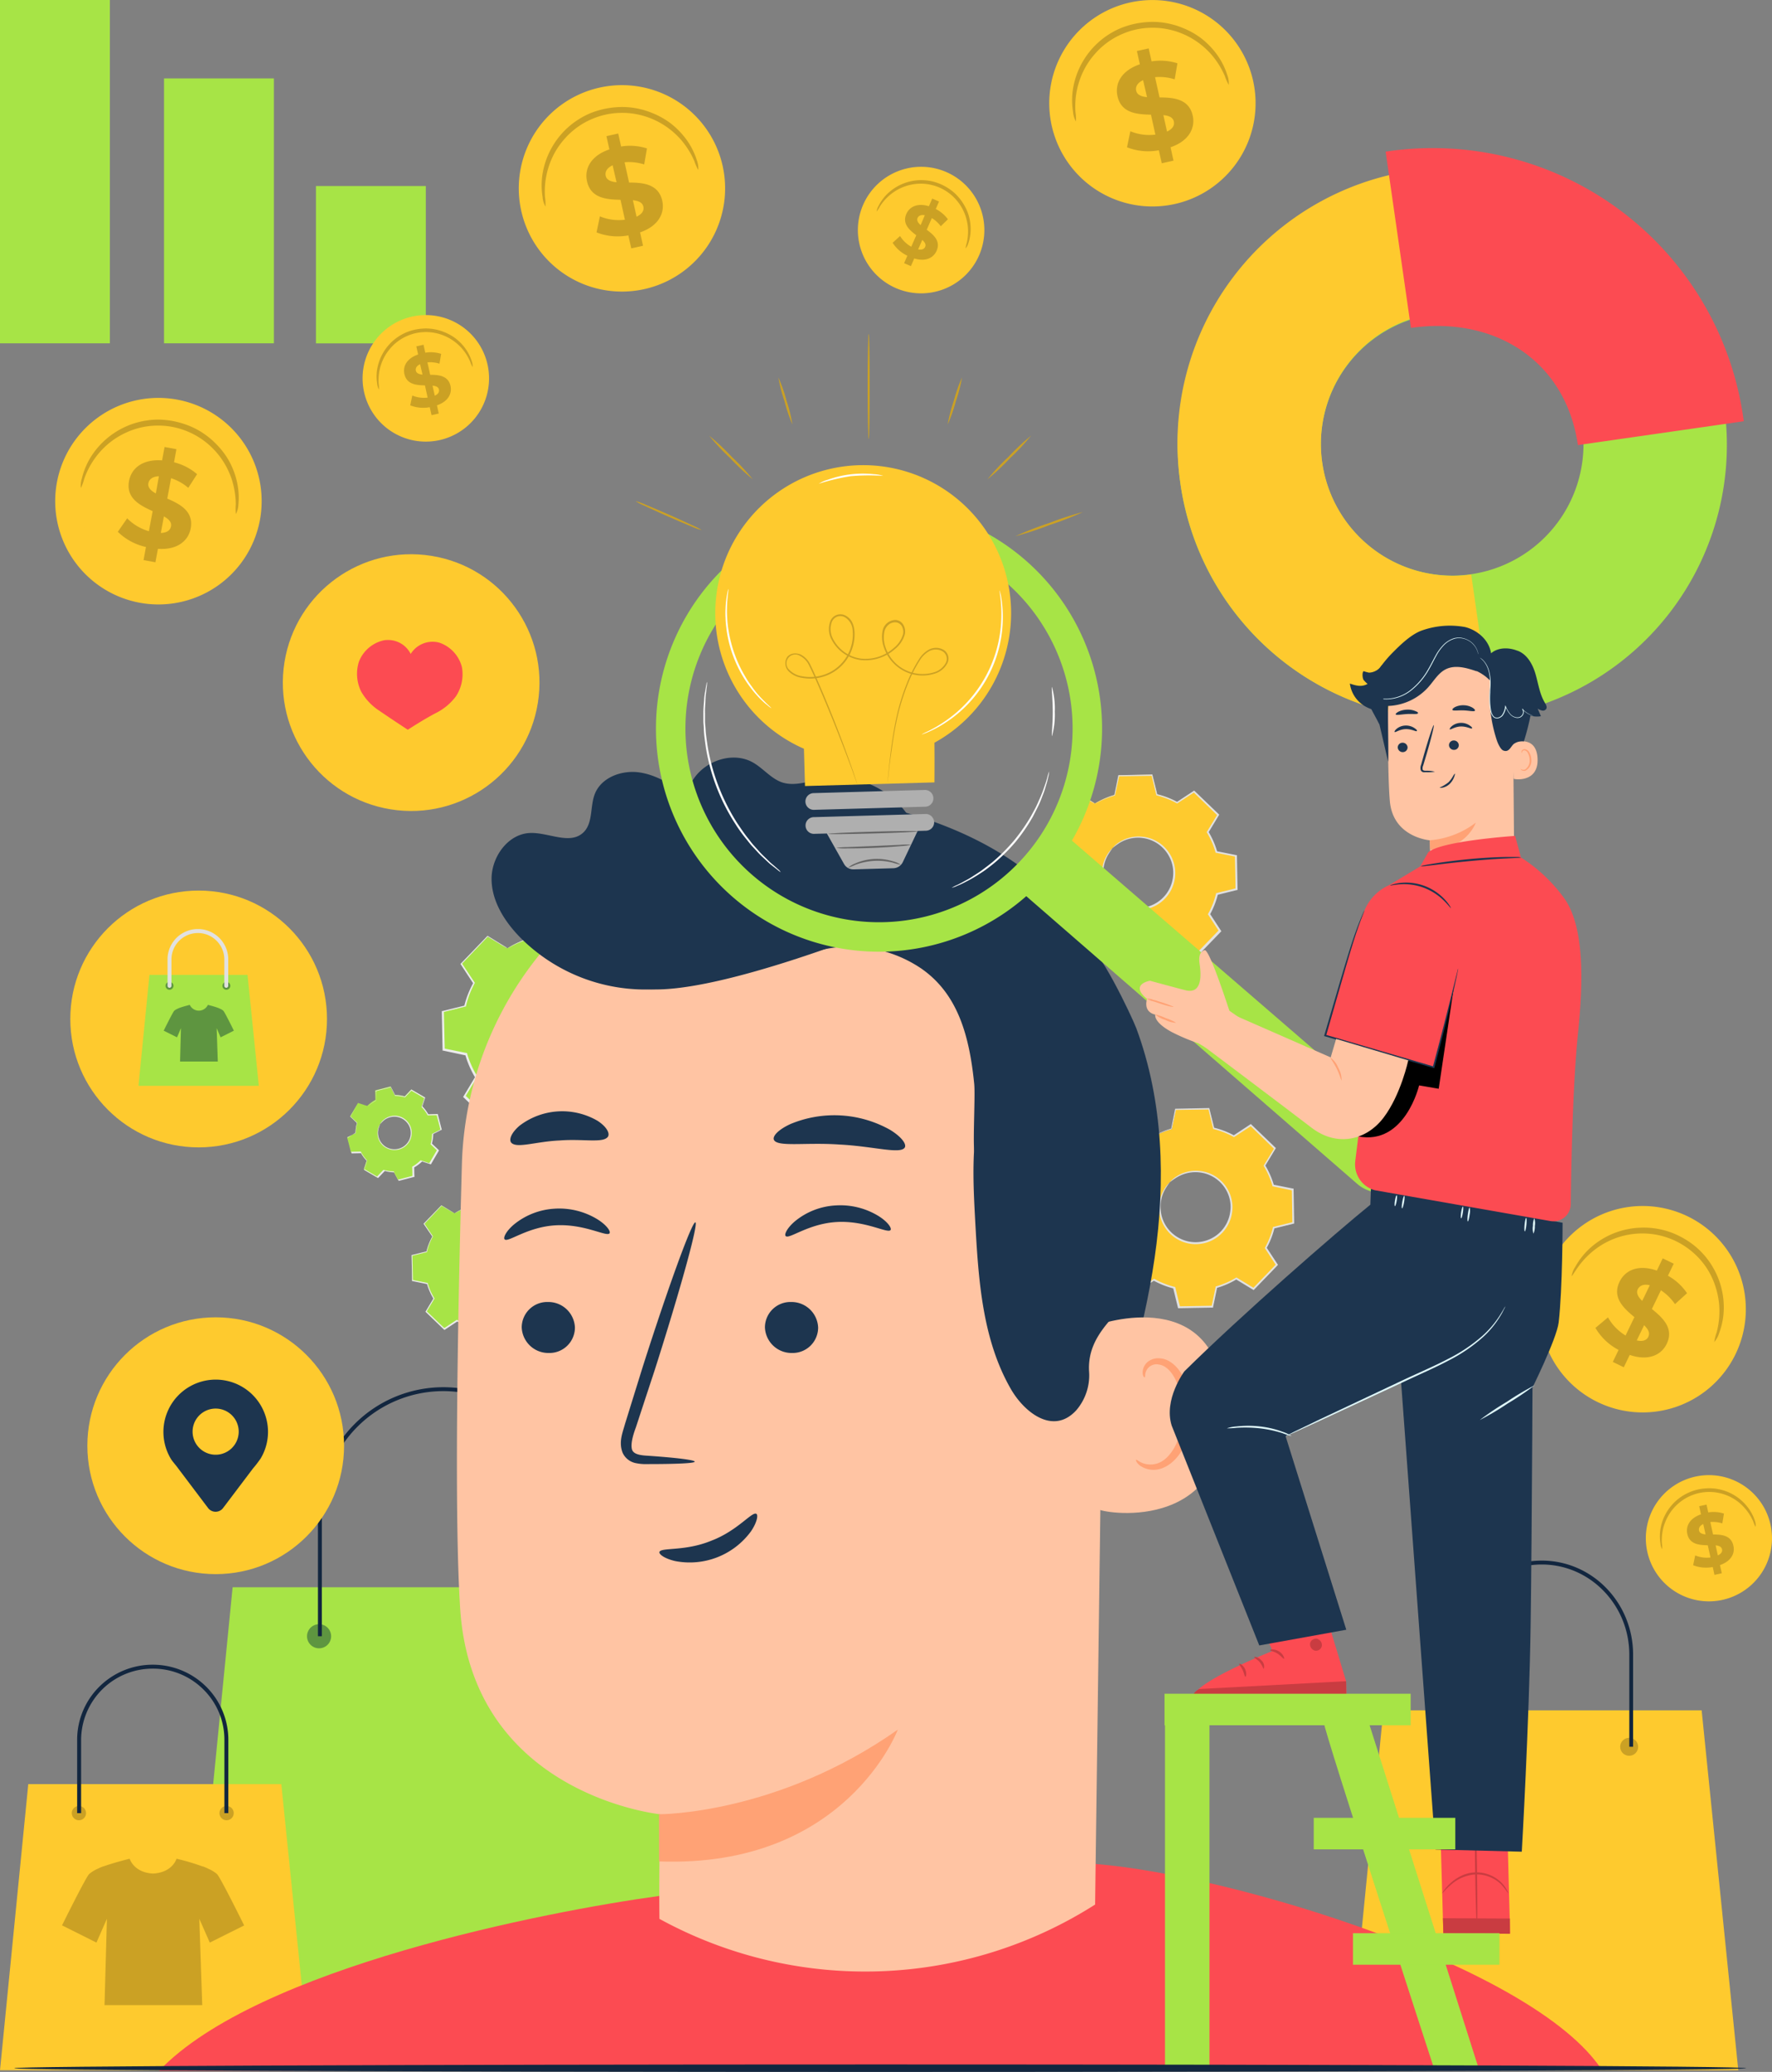 <svg xmlns="http://www.w3.org/2000/svg" width="513.178" height="599.775" viewBox="0 0 513.178 599.775">
  <rect x="0" y="0" width="513.178" height="599.775" fill="#808080" stroke="none"/>
  <g id="Grupo_115783" data-name="Grupo 115783" transform="translate(-180 -599.226)">
    <path id="Trazado_116688" data-name="Trazado 116688" d="M371.154,140.161a79.523,79.523,0,1,1,90.075,67.774A79.523,79.523,0,0,1,371.154,140.161Zm116.358-16.71a38.032,38.032,0,1,0-32.223,43.21A38.032,38.032,0,0,0,487.512,123.451Z" transform="translate(150.666 598.806)" fill="#a7e446"/>
    <path id="Trazado_116689" data-name="Trazado 116689" d="M371.189,140.11a79.806,79.806,0,0,1,67.448-90.38l5.918,41.339a38.193,38.193,0,0,0,10.879,75.607l5.94,41.339a79.784,79.784,0,0,1-90.184-67.9Z" transform="translate(150.631 598.856)" fill="#feca2e"/>
    <path id="Trazado_116690" data-name="Trazado 116690" d="M398.07,47.776a90.858,90.858,0,0,1,103.717,78.044l-48.04,6.9c-3.5-24.39-24.064-37.4-48.345-33.92Z" transform="translate(183.213 595.349)" fill="#fc4b52"/>
    <path id="Trazado_116691" data-name="Trazado 116691" d="M117.354,235.306a18.075,18.075,0,0,1,4.351-1.92l.875-4.317,7.293-.159,1.068,4.283a17.72,17.72,0,0,1,4.431,1.715l3.681-2.431,5.271,5.044-2.272,3.783a17.608,17.608,0,0,1,1.909,4.351l4.317.875.159,7.293-4.272,1.068a17.757,17.757,0,0,1-1.727,4.431L144.869,263l-5.044,5.271L136.054,266a18.075,18.075,0,0,1-4.351,1.92l-.886,4.317-7.293.159-1.068-4.283a17.892,17.892,0,0,1-4.431-1.715l-3.669,2.431-5.271-5.044L111.356,260a18.074,18.074,0,0,1-1.92-4.351l-4.317-.875-.159-7.293,4.272-1.068a18.179,18.179,0,0,1,1.727-4.431l-2.431-3.681,5.044-5.271,3.783,2.272Zm3.919,9.7a7.816,7.816,0,1,0,5.481-2.421A7.827,7.827,0,0,0,121.274,245.008Z" transform="translate(194.28 715.15)" fill="#a7e446"/>
    <path id="Trazado_116692" data-name="Trazado 116692" d="M119.6,243.38a5.918,5.918,0,0,1,1.454-1.227,7.782,7.782,0,0,1,5.1-1.238,7.952,7.952,0,0,1,6.294,4.374,7.1,7.1,0,0,1,.716,2.193,7.418,7.418,0,0,1,.057,2.408,7.952,7.952,0,0,1-6.578,6.873,7.465,7.465,0,0,1-2.408,0,7.545,7.545,0,0,1-2.272-.625,7.923,7.923,0,0,1-3.635-11.247,5.976,5.976,0,0,1,1.216-1.5,9.257,9.257,0,0,0-1.068,1.59,7.862,7.862,0,0,0-.841,5.01,7.7,7.7,0,0,0,4.544,5.771,7.638,7.638,0,0,0,10.611-5.976,6.987,6.987,0,0,0,0-2.272,6.816,6.816,0,0,0-.67-2.079,7.737,7.737,0,0,0-2.647-3.022,7.588,7.588,0,0,0-3.306-1.216,7.793,7.793,0,0,0-4.976,1.068A18.3,18.3,0,0,0,119.6,243.38Z" transform="translate(195.952 716.777)" fill="#ececec"/>
    <path id="Trazado_116693" data-name="Trazado 116693" d="M117.36,235.318l-.25-.125-.727-.42-2.84-1.659h.091l-5.021,5.294v-.148l2.454,3.669v.136a18.176,18.176,0,0,0-1.693,4.408v.08h-.08l-4.283,1.079.125-.159c.057,2.272.114,4.737.17,7.293l-.136-.17,4.317.875h.114v.1a17.62,17.62,0,0,0,1.9,4.306l.068.1-.068.1-2.272,3.783v-.25l5.271,5.033h-.25l3.669-2.431.1-.068.114.057a17.88,17.88,0,0,0,4.385,1.7h.125v.136c.329,1.34.7,2.795,1.068,4.272l-.216-.17,7.293-.159-.216.182c.273-1.363.579-2.84.875-4.317v-.136h.125a17.9,17.9,0,0,0,4.294-1.9h0l.114-.068.114.068,3.783,2.272h-.284l5.044-5.271v.284l-2.431-3.681-.068-.114.057-.114a17.3,17.3,0,0,0,1.7-4.374V254.7h.125l4.283-1.068-.159.216c-.057-2.488-.1-4.919-.159-7.293l.17.193-4.317-.886h-.125v-.114a17.257,17.257,0,0,0-1.886-4.306l-.057-.1.057-.1,2.272-3.772v.227l-5.26-5.055h.216l-3.681,2.42-.08.057h-.091a17.929,17.929,0,0,0-4.385-1.727h-.091v-.08c-.375-1.556-.727-2.954-1.045-4.283l.125.1-7.293.125.1-.08-.909,4.317h0a18.279,18.279,0,0,0-3.329,1.3l-.773.409-.261.136.239-.17.761-.443a17.779,17.779,0,0,1,3.329-1.375v.057c.227-1.136.511-2.59.841-4.328V229h.08l7.293-.182H130v.1l1.136,4.283-.114-.114a17.79,17.79,0,0,1,4.476,1.727h-.17L139,232.387l.114-.08.1.091c1.67,1.59,3.408,3.272,5.283,5.033l.1.1-.068.136-2.272,3.783v-.2a17.608,17.608,0,0,1,1.943,4.4l-.148-.136,4.317.875h.159v.159q.068,3.567.159,7.293v.182h-.17l-4.272,1.068.159-.159a17.94,17.94,0,0,1-1.75,4.487v-.227l2.431,3.669.091.148-.114.125-5.044,5.271-.125.136-.159-.091-3.772-2.272h.227a17.889,17.889,0,0,1-4.408,1.931l.159-.17c-.307,1.488-.6,2.965-.875,4.328v.17h-.17l-7.293.159h-.182v-.17c-.375-1.477-.738-2.931-1.068-4.272l.159.159a18.551,18.551,0,0,1-4.487-1.749h.227l-3.681,2.431-.136.091-.125-.114-5.26-5.055-.114-.1.08-.136,2.272-3.783v.2a18.04,18.04,0,0,1-1.92-4.4l.136.125-4.317-.886h-.136V254.8c0-2.556-.091-5-.136-7.293v-.125h.125l4.272-1.057-.1.114a18.017,18.017,0,0,1,1.75-4.465v.136l-2.545-3.726v-.08l.068-.068L113.554,233h0l2.817,1.7.716.443Z" transform="translate(194.274 715.138)" fill="#ececec"/>
    <path id="Trazado_116694" data-name="Trazado 116694" d="M131.578,168.156a26.822,26.822,0,0,1,6.578-2.886l1.329-6.532,11.008-.239,1.613,6.464a26.7,26.7,0,0,1,6.7,2.6l5.544-3.681,7.952,7.623-3.408,5.68a26.868,26.868,0,0,1,2.9,6.578l6.521,1.329.239,11.008-6.464,1.59a26.459,26.459,0,0,1-2.6,6.691l3.681,5.555-7.623,7.952-5.68-3.408a26.821,26.821,0,0,1-6.578,2.886l-1.329,6.532-11.008.239-1.613-6.464a26.461,26.461,0,0,1-6.691-2.6l-5.555,3.669-7.952-7.612,3.408-5.68a27.265,27.265,0,0,1-2.886-6.578l-6.532-1.329-.239-11.008,6.464-1.613a26.7,26.7,0,0,1,2.6-6.7l-3.692-5.521,7.612-7.952,5.68,3.408ZM137.52,182.8a8.354,8.354,0,1,0,0-.023Z" transform="translate(195.358 705.571)" fill="#a7e446"/>
    <path id="Trazado_116695" data-name="Trazado 116695" d="M134.992,180.333a8.907,8.907,0,0,1,2.193-1.943,11.77,11.77,0,0,1,7.7-1.852,11.928,11.928,0,0,1,5.249,1.84,12.11,12.11,0,1,1-16.473,17.166,11.94,11.94,0,0,1-.557-12.94,9.089,9.089,0,0,1,1.852-2.272,27.27,27.27,0,0,0-1.613,2.408,11.792,11.792,0,0,0-1.284,7.566,11.61,11.61,0,0,0,2.056,4.908,11.485,11.485,0,0,0,4.737,3.806,10.552,10.552,0,0,0,3.181.875,10.964,10.964,0,0,0,3.408-.091,11.44,11.44,0,0,0,9.384-9.8,10.588,10.588,0,0,0-.057-3.408,10.861,10.861,0,0,0-1.011-3.147,11.542,11.542,0,0,0-9-6.4,11.747,11.747,0,0,0-7.509,1.6C135.731,179.594,135.049,180.4,134.992,180.333Z" transform="translate(197.886 708.016)" fill="#ececec"/>
    <path id="Trazado_116696" data-name="Trazado 116696" d="M131.615,168.178a2.273,2.273,0,0,1-.364-.193l-1.136-.625-4.26-2.59h.136l-7.577,7.952v-.216l3.692,5.544.068.091v.114a26.869,26.869,0,0,0-2.556,6.646v.136h-.125l-6.464,1.625.182-.239c.091,3.465.182,7.146.273,11.008l-.216-.25L119.8,198.5h.159v.159a26.9,26.9,0,0,0,2.874,6.5l.091.159-.091.148-3.408,5.68v-.375l7.952,7.6h-.386l5.544-3.669.159-.114.17.091a26.514,26.514,0,0,0,6.623,2.567h.182v.193c.5,2.022,1.057,4.226,1.613,6.464l-.329-.25,11.02-.25-.3.443c.42-2.068.875-4.283,1.329-6.532v-.193h.193a26.7,26.7,0,0,0,6.487-2.852h0l.182-.114.17.1,5.68,3.408h-.409l7.611-7.952v.409l-3.669-5.544-.114-.17.1-.182a26.415,26.415,0,0,0,2.567-6.612v-.193H172l6.464-1.6-.239.318q-.114-5.68-.239-11.02l.25.307-6.487-1.341h-.182V183.9a26.742,26.742,0,0,0-2.851-6.5l-.091-.159.091-.148,3.408-5.68.057.352-7.952-7.634h.318l-5.567,3.658-.114.091-.136-.08a26.73,26.73,0,0,0-6.623-2.59h-.136v-.136c-.568-2.34-1.136-4.465-1.59-6.464l.2.159-11.02.193.148-.125c-.545,2.6-1,4.737-1.375,6.51v.068h-.057a27.821,27.821,0,0,0-5.033,1.954l-1.136.625a2.274,2.274,0,0,1-.4.2,2.089,2.089,0,0,1,.375-.25c.25-.159.625-.4,1.136-.682a26.969,26.969,0,0,1,5.01-2.068l-.068.091c.352-1.784.773-3.931,1.284-6.544v-.114h.125l11.008-.3h.159v.159l1.625,6.453-.159-.159a27.093,27.093,0,0,1,6.759,2.6h-.25l5.544-3.692.17-.114.148.148,7.952,7.6.159.159-.114.193-3.408,5.68v-.3a27.468,27.468,0,0,1,2.931,6.635l-.227-.2,6.521,1.318h.25v.25c.08,3.579.17,7.259.25,11.02v.25l-.25.068-6.464,1.613.239-.239A27.038,27.038,0,0,1,169.8,204.6v-.352l3.669,5.555.148.216-.182.2-7.612,7.952-.193.193-.227-.136-5.68-3.408h.341a27.641,27.641,0,0,1-6.657,2.92l.239-.261-1.329,6.532v.261h-.261l-11.02.239h-.261l-.068-.261c-.557-2.272-1.136-4.442-1.6-6.464l.239.239a27.368,27.368,0,0,1-6.816-2.636h.329l-5.555,3.669-.2.136-.182-.17-7.952-7.634-.17-.17.125-.2,3.408-5.68v.329a27.266,27.266,0,0,1-2.908-6.646l.216.193-6.578-1.4h-.216V197.6c-.08-3.863-.148-7.543-.216-11.008v-.239h.182l6.464-1.59-.159.159a27.482,27.482,0,0,1,2.636-6.737v.216c-1.318-2-2.545-3.874-3.647-5.567l-.08-.114.1-.1,7.657-7.952.068-.068h.068l4.2,2.59,1.136.682Z" transform="translate(195.322 705.549)" fill="#ececec"/>
    <path id="Trazado_116697" data-name="Trazado 116697" d="M281.016,131.143a23.779,23.779,0,0,1,5.794-2.522L288,122.94l9.668-.17,1.4,5.68a23.426,23.426,0,0,1,5.873,2.272l4.885-3.215,6.964,6.725-3.022,5a23.937,23.937,0,0,1,2.511,5.794l5.68,1.136.17,9.679-5.68,1.386a23.856,23.856,0,0,1-2.272,5.873l3.2,4.9-6.725,6.964-5-3.033a23.742,23.742,0,0,1-5.794,2.511l-1.136,5.68-9.668.17-1.4-5.68a23.856,23.856,0,0,1-5.873-2.272l-4.885,3.2-6.964-6.725,3.022-5a23.665,23.665,0,0,1-2.511-5.782l-5.68-1.193-.17-9.679,5.68-1.4a24.188,24.188,0,0,1,2.272-5.873l-3.2-4.885,6.725-6.964,5,3.033Zm5.158,12.894a10.383,10.383,0,1,0,14.689-.261,10.383,10.383,0,0,0-14.689.261Z" transform="translate(215.998 700.71)" fill="#feca2e"/>
    <path id="Trazado_116698" data-name="Trazado 116698" d="M283.955,141.894a7.781,7.781,0,0,1,1.943-1.7,10.338,10.338,0,0,1,6.816-1.6,10.588,10.588,0,0,1,4.6,1.636,10.594,10.594,0,0,1,4.726,10.3,10.622,10.622,0,0,1-8.759,9.088,10.747,10.747,0,0,1-6.146-.8,10.5,10.5,0,0,1-6.123-8.111,10.36,10.36,0,0,1,1.363-6.816A7.952,7.952,0,0,1,284,141.905a18.36,18.36,0,0,0-1.42,2.1,10.3,10.3,0,0,0-1.136,6.646,10.114,10.114,0,0,0,20.017-.227,9.951,9.951,0,0,0-.92-5.794,10.191,10.191,0,0,0-14.485-4.272,22.725,22.725,0,0,0-2.1,1.534Z" transform="translate(218.216 702.853)" fill="#e1e1e1"/>
    <path id="Trazado_116699" data-name="Trazado 116699" d="M281.036,131.148l-.318-.17-.966-.557-3.76-2.272h.114c-1.715,1.784-3.965,4.147-6.68,7v-.182l3.226,4.874.057.091v.091a23.417,23.417,0,0,0-2.272,5.828v.114h-.114l-5.68,1.409.17-.2c.057,3.045.125,6.271.182,9.668l-.182-.227,5.68,1.136h.148v.148a23.583,23.583,0,0,0,2.5,5.68l.08.136-.08.136c-.943,1.545-1.977,3.26-3.022,5v-.329l6.964,6.714h-.341l4.885-3.215.148-.091.148.08a23.788,23.788,0,0,0,5.805,2.272h.17v.17c.432,1.784.909,3.726,1.386,5.68l-.284-.216,9.679-.182-.284.239,1.136-5.68V174.1h.17a23.48,23.48,0,0,0,5.68-2.477h0l.159-.091.148.091,5.01,3.033-.375.057,6.725-6.964v.364l-3.124-4.794-.1-.148.091-.148a23.04,23.04,0,0,0,2.272-5.805v-.17h.17l5.68-1.4-.216.284c0-3.306-.1-6.532-.159-9.679l.216.261-5.68-1.136h-.159v-.159a23.471,23.471,0,0,0-2.477-5.68l-.08-.136.079-.125,3.045-5v.307l-6.941-6.737h.273l-4.9,3.192-.1.08-.114-.068a23.652,23.652,0,0,0-5.817-2.272h-.114v-.125c-.5-2.056-.943-3.919-1.375-5.68l.182.136-9.679.125.125-.1c-.488,2.272-.9,4.158-1.227,5.68h-.057a26.207,26.207,0,0,0-4.431,1.7l-1.034.545a3.251,3.251,0,0,1-.352.182,2.137,2.137,0,0,1,.329-.227c.216-.136.557-.341,1.011-.579a23.1,23.1,0,0,1,4.419-1.806l-.068.08c.318-1.568.693-3.408,1.136-5.68v-.1h.1l9.679-.2h.136v.148c.432,1.75.9,3.613,1.409,5.68l-.148-.136a23.494,23.494,0,0,1,5.93,2.272h-.148l4.874-3.215.159-.1.125.125,6.987,6.714.136.136-.1.17-3.022,5v-.261a24.175,24.175,0,0,1,2.556,5.851l-.2-.193,5.68,1.136h.216v.216c.057,3.147.125,6.373.182,9.679v.227h-.216l-5.68,1.4.216-.216a24.208,24.208,0,0,1-2.34,5.953V163l3.2,4.9.136.193-.17.17-6.714,6.964-.17.17-.17-.1-5-3.033h.307a23.788,23.788,0,0,1-5.862,2.533l.216-.216c-.409,1.965-.818,3.908-1.193,5.68v.227h-.239l-9.679.17h-.239v-.227c-.489-1.954-.954-3.9-1.4-5.68l.216.216a24.266,24.266,0,0,1-5.942-2.34h.3l-4.9,3.192-.182.125-.159-.148-6.964-6.737-.148-.148.114-.182,3.033-5V164a23.857,23.857,0,0,1-2.533-5.851l.193.17-5.68-1.2H264.6v-.182c0-3.408-.1-6.635-.148-9.679v-.17h.159l5.68-1.386-.148.148a23.936,23.936,0,0,1,2.352-5.907v.136L269.3,135.17l-.068-.1.091-.08,6.759-6.93h.114c1.6.988,2.829,1.761,3.692,2.272l.943.6a1.66,1.66,0,0,1,.2.216Z" transform="translate(215.978 700.705)" fill="#e1e1e1"/>
    <path id="Trazado_116700" data-name="Trazado 116700" d="M295.621,216.313a23.279,23.279,0,0,1,5.782-2.522l1.136-5.68,9.679-.17,1.386,5.68a23.426,23.426,0,0,1,5.873,2.272l4.9-3.215,6.964,6.725-3.033,5a23.742,23.742,0,0,1,2.511,5.794l5.68,1.193.17,9.679-5.68,1.386a23.858,23.858,0,0,1-2.272,5.873l3.2,4.9-6.725,6.964-5-3.033a23.664,23.664,0,0,1-5.782,2.511l-1.193,5.68-9.679.17-1.4-5.68a24.188,24.188,0,0,1-5.873-2.272l-4.885,3.2-6.964-6.725,3.033-5a23.777,23.777,0,0,1-2.522-5.794l-5.68-1.193-.17-9.668,5.68-1.4a23.6,23.6,0,0,1,2.272-5.873l-3.2-4.885,6.714-6.964,5.01,3.033Zm5.158,12.883a10.383,10.383,0,1,0,14.678-.25,10.383,10.383,0,0,0-14.678.25Z" transform="translate(217.968 712.297)" fill="#feca2e"/>
    <path id="Trazado_116701" data-name="Trazado 116701" d="M298.547,227.053a7.679,7.679,0,0,1,1.931-1.693,10.338,10.338,0,0,1,6.816-1.6,10.554,10.554,0,0,1,8.327,5.828,10.111,10.111,0,0,1,.943,2.92,9.692,9.692,0,0,1,.057,3.192,10.617,10.617,0,0,1-19.222,4.726,10.429,10.429,0,0,1-.443-11.36,8.065,8.065,0,0,1,1.636-2,16.993,16.993,0,0,0-1.431,2.113,10.3,10.3,0,0,0-1.136,6.646,10.168,10.168,0,0,0,5.93,7.68,9.532,9.532,0,0,0,2.795.784,9.655,9.655,0,0,0,3.022-.068,10.065,10.065,0,0,0,8.293-8.589,9.61,9.61,0,0,0,0-3.022,9.873,9.873,0,0,0-.875-2.772,10.134,10.134,0,0,0-3.51-4.022,10.031,10.031,0,0,0-4.374-1.625,10.327,10.327,0,0,0-6.6,1.375A20.2,20.2,0,0,0,298.547,227.053Z" transform="translate(220.2 714.44)" fill="#e1e1e1"/>
    <path id="Trazado_116702" data-name="Trazado 116702" d="M295.659,216.343l-.329-.17-.954-.557-3.772-2.272h.114l-6.68,7.009v-.193l3.226,4.885.057.08-.057.1a23.859,23.859,0,0,0-2.272,5.828v.114h-.114l-5.68,1.409.159-.216q.079,4.544.193,9.679l-.193-.227,5.68,1.136h.148v.148a23.583,23.583,0,0,0,2.5,5.68l.08.136-.08.136-3.022,5v-.329l6.975,6.714h-.352l4.9-3.2.136-.091.159.079a23.243,23.243,0,0,0,5.794,2.272h.17v.17c.432,1.784.909,3.715,1.4,5.68l-.3-.227,9.679-.17-.284.239,1.193-5.68v-.182h.182a24.049,24.049,0,0,0,5.68-2.477h0l.148-.091.159.091,5,3.033h-.375l6.725-6.953v.364l-3.2-4.9-.091-.148.08-.159a23.424,23.424,0,0,0,2.272-5.794v-.17h.17l5.68-1.4-.216.284q-.068-4.953-.159-9.679l.216.261-5.68-1.193h-.148v-.159a23.856,23.856,0,0,0-2.477-5.68L328,224.42l.091-.136,3.033-4.987v.307l-6.953-6.737h.284l-4.9,3.192-.114.068-.114-.057a23.313,23.313,0,0,0-5.817-2.272H313.4v-.114c-.5-2.068-.954-3.931-1.375-5.68l.17.125-9.679.136.125-.114c-.488,2.272-.886,4.158-1.227,5.68h-.057a24.7,24.7,0,0,0-4.419,1.7l-1.045.545-.341.182a1.659,1.659,0,0,1,.318-.227c.216-.136.557-.341,1.022-.591a22.905,22.905,0,0,1,4.419-1.795l-.068.068c.307-1.556.693-3.408,1.136-5.68v-.114h.114l9.668-.2h.148v.136c.432,1.761.9,3.613,1.409,5.68l-.136-.148a23.858,23.858,0,0,1,5.919,2.272h-.216l4.885-3.215.148-.1.136.125,6.975,6.7.136.136-.1.17c-.977,1.625-1.977,3.295-3.022,5.01v-.261A24.29,24.29,0,0,1,331,230.066l-.2-.182,5.68,1.136h.216v.216q.079,4.726.17,9.679v.227l-.227.057-5.68,1.4.216-.216a23.774,23.774,0,0,1-2.34,5.953v-.307l3.215,4.885.125.2-.159.17-6.725,6.964-.159.17-.2-.125-5-3.033h.3a23.764,23.764,0,0,1-5.851,2.545l.2-.227c-.409,1.965-.818,3.919-1.193,5.68v.227h-.239l-9.679.17h-.227l-.057-.227c-.477-1.954-.954-3.9-1.386-5.68l.2.216a24.473,24.473,0,0,1-5.942-2.352h.3l-4.9,3.2-.182.125-.159-.159c-2.42-2.329-4.771-4.612-6.953-6.725l-.159-.148.114-.182,3.033-5V249a24.368,24.368,0,0,1-2.522-5.862l.182.182-5.68-1.2h-.182q-.085-5.112-.148-9.679v-.17h.17l5.68-1.375-.136.148a23.925,23.925,0,0,1,2.465-5.964v.182l-3.192-4.908-.057-.1.08-.091,6.759-6.919.057-.057h.068l3.681,2.272.943.6a2.143,2.143,0,0,1,.341.284Z" transform="translate(217.93 712.268)" fill="#e1e1e1"/>
    <path id="Trazado_116703" data-name="Trazado 116703" d="M94.318,207.833a11.418,11.418,0,0,1,2.363-1.761l-.068-2.726L101,202.21l1.238,2.442a11.122,11.122,0,0,1,2.92.42l1.886-1.977,3.885,2.272-.841,2.59a11.419,11.419,0,0,1,1.761,2.363l2.727-.068,1.136,4.385-2.443,1.25a11.042,11.042,0,0,1-.42,2.908l1.977,1.886-2.272,3.885-2.59-.841a11.19,11.19,0,0,1-2.374,1.761l.068,2.727-4.385,1.136-1.306-2.386a11.214,11.214,0,0,1-2.92-.432l-1.874,1.988-3.885-2.272.841-2.6a11.418,11.418,0,0,1-1.761-2.363l-2.738.068-1.136-4.385,2.431-1.238a11.144,11.144,0,0,1,.42-2.965l-1.988-1.886,2.272-3.885,2.6.841Zm3.726,5.317a4.851,4.851,0,1,0,6.646-1.681A4.851,4.851,0,0,0,98.044,213.15Z" transform="translate(192.039 711.518)" fill="#a7e446"/>
    <path id="Trazado_116704" data-name="Trazado 116704" d="M96.991,212.134a3.657,3.657,0,0,1,.693-.977,4.93,4.93,0,0,1,8.066,1.545,4.646,4.646,0,0,1,.364,1.443,4.953,4.953,0,0,1-3.011,5.067,4.544,4.544,0,0,1-1.454.364,4.294,4.294,0,0,1-1.431-.068,5.1,5.1,0,0,1-2.352-1.136,4.93,4.93,0,0,1-1.409-5.135,3.625,3.625,0,0,1,.534-1.079,10.229,10.229,0,0,0-.432,1.136,4.828,4.828,0,0,0,.193,3.147,4.738,4.738,0,0,0,6.237,2.567,4.7,4.7,0,0,0,2.851-4.794,4.215,4.215,0,0,0-.341-1.363,4.306,4.306,0,0,0-.693-1.136,4.635,4.635,0,0,0-2.022-1.454,4.7,4.7,0,0,0-2.158-.273,4.794,4.794,0,0,0-2.863,1.329,10.891,10.891,0,0,0-.772.818Z" transform="translate(193.092 712.534)" fill="#ececec"/>
    <path id="Trazado_116705" data-name="Trazado 116705" d="M94.307,207.823h-.159l-.545-.182-1.954-.6h.057l-2.272,3.9v-.091l1.988,1.874h0v.057a11.145,11.145,0,0,0-.42,2.9h0l-2.431,1.238v-.1c.352,1.375.727,2.84,1.136,4.374l-.114-.08,2.738-.068h.136v.068a10.963,10.963,0,0,0,1.738,2.442h0v.068l-.841,2.6v-.148l3.9,2.272h-.17l1.886-1.988h.08a11.031,11.031,0,0,0,2.874.42h.091v.068l1.238,2.443-.148-.08,4.385-1.136-.114.136c0-.863,0-1.795-.068-2.738v-.08h.08a10.714,10.714,0,0,0,2.272-1.738h0l.057-.057h.08l2.6.852h-.159l2.272-3.885v.17L112.722,219l-.068-.057v-.08a10.884,10.884,0,0,0,.432-2.886v-.08h.068l2.443-1.238-.068.148c-.386-1.488-.75-2.954-1.136-4.385l.136.1-2.738.057h-.011v-.068a10.531,10.531,0,0,0-1.738-2.34h0v-.068l.841-2.6v.136L107,203.369h.136l-1.886,1.977h0a11.088,11.088,0,0,0-2.9-.42h0v-.057c-.443-.886-.852-1.681-1.227-2.443h.091l-4.385,1.136h0v2.727h0A11.928,11.928,0,0,0,95,207.527l-.42.364-.136.114.125-.125.4-.386a11.278,11.278,0,0,1,1.818-1.284h0c0-.738,0-1.636-.08-2.727v-.057h0l4.385-1.136h.057l1.25,2.431h-.08a10.578,10.578,0,0,1,2.942.42h-.1l1.874-1.988V203.1h.08L111,205.369h.08v.091c-.273.841-.557,1.7-.841,2.6v-.125a10.986,10.986,0,0,1,1.784,2.386l-.114-.057,2.738-.08h.1v.1c.364,1.42.738,2.886,1.136,4.385v.1h-.1l-2.431,1.238.068-.114a11.451,11.451,0,0,1-.42,2.954v-.136c.659.613,1.318,1.25,1.988,1.886l.08.068v.091l-2.272,3.9v.091h-.1l-2.6-.852h.136a11.429,11.429,0,0,1-2.4,1.784l.08-.125c0,.932,0,1.863.068,2.727v.114h-.114l-4.385,1.136h-.1v-.091L102.134,227l.114.068a11.168,11.168,0,0,1-2.954-.432h.136l-1.886,1.977-.068.08h-.091L93.5,226.42h-.08v-.091l.852-2.59v.114a11.064,11.064,0,0,1-1.784-2.386l.1.057-2.727.057h-.091v-.08l-1.136-4.385v-.08h.068l2.2-1.443v.08a11.36,11.36,0,0,1,.443-2.931v.08l-1.977-1.9h0l2.34-3.874h0l1.886.591.489.182Z" transform="translate(192.05 711.528)" fill="#ececec"/>
    <path id="Trazado_116706" data-name="Trazado 116706" d="M456.672,465.378H343.59l10.3-104.2h92.168Z" transform="translate(226.745 733.146)" fill="#feca2e"/>
    <circle id="Elipse_4805" data-name="Elipse 4805" cx="2.602" cy="2.602" r="2.602" transform="translate(597.532 1102.289)" fill="#e1e1e1"/>
    <circle id="Elipse_4806" data-name="Elipse 4806" cx="2.602" cy="2.602" r="2.602" transform="translate(649.21 1102.289)" fill="#cba124"/>
    <path id="Trazado_116707" data-name="Trazado 116707" d="M369.844,376.936h-1.1V350.261a27.751,27.751,0,0,1,2.079-10.6,27.2,27.2,0,0,1,5.669-8.655,26.334,26.334,0,0,1,8.408-5.836,25.839,25.839,0,0,1,20.593,0,26.334,26.334,0,0,1,8.408,5.836,27.2,27.2,0,0,1,5.669,8.655,27.751,27.751,0,0,1,2.079,10.6v26.663h-1.1V350.261c0-14.389-11.372-26.1-25.349-26.1s-25.349,11.706-25.349,26.1Z" transform="translate(231.302 727.955)" fill="#12263f"/>
    <path id="Trazado_116708" data-name="Trazado 116708" d="M198.872,469.645H47.13L60.956,329.82h123.67Z" transform="translate(186.412 728.879)" fill="#a7e446"/>
    <path id="Trazado_116709" data-name="Trazado 116709" d="M86.248,342.728a3.488,3.488,0,1,1-1.026-2.47,3.5,3.5,0,0,1,1.026,2.47Z" transform="translate(189.646 730.16)" fill="#5e9540"/>
    <path id="Trazado_116710" data-name="Trazado 116710" d="M147.278,342.728a3.488,3.488,0,1,1-1.026-2.47,3.5,3.5,0,0,1,1.026,2.47Z" transform="translate(199.085 730.16)" fill="#e1e1e1"/>
    <path id="Trazado_116711" data-name="Trazado 116711" d="M82.186,350.946H81.05V315.172a36.319,36.319,0,1,1,72.639,0v35.774h-1.136V315.172a35.183,35.183,0,1,0-70.367,0Z" transform="translate(191.027 721.941)" fill="#12263f"/>
    <path id="Trazado_116712" data-name="Trazado 116712" d="M89.907,462.821H0L8.191,379.98H81.466Z" transform="translate(180 735.703)" fill="#feca2e"/>
    <ellipse id="Elipse_4807" data-name="Elipse 4807" cx="2.068" cy="2.067" rx="2.068" ry="2.067" transform="translate(200.785 1122.021)" fill="#cba124"/>
    <ellipse id="Elipse_4808" data-name="Elipse 4808" cx="2.068" cy="2.067" rx="2.068" ry="2.067" transform="translate(243.555 1122.021)" fill="#cba124"/>
    <path id="Trazado_116713" data-name="Trazado 116713" d="M63.677,392.525H62.535v-21.2a20.424,20.424,0,0,0-6.074-14.591A20.664,20.664,0,0,0,41.8,350.7h-.012a20.715,20.715,0,0,0-20.751,20.631v21.2H19.89v-21.2A21.638,21.638,0,0,1,26.3,355.935a21.891,21.891,0,0,1,15.481-6.375H41.8a21.947,21.947,0,0,1,15.472,6.372,21.692,21.692,0,0,1,6.409,15.4Z" transform="translate(182.452 731.564)" fill="#12263f"/>
    <path id="Trazado_116714" data-name="Trazado 116714" d="M68.557,418.313S61.74,404.5,60.7,403.442a9.95,9.95,0,0,0-2.488-1.522,13.855,13.855,0,0,0-1.568-.682h-.114A65.861,65.861,0,0,0,48.971,399s-1.136,4.01-6.816,4.294C36.577,403.01,35.4,399,35.4,399s-4.612,1.136-7.555,2.215h-.1a14.139,14.139,0,0,0-1.579.682,10.156,10.156,0,0,0-2.488,1.522c-1.045,1.057-7.861,14.871-7.861,14.871l9.963,4.987,3.033-6.9-.693,24.993h28.3l-.852-24.993,3.033,6.9Z" transform="translate(182.151 738.291)" fill="#cba124"/>
    <rect id="Rectángulo_34827" data-name="Rectángulo 34827" width="31.822" height="99.382" transform="translate(180 599.226)" fill="#a7e446"/>
    <rect id="Rectángulo_34828" data-name="Rectángulo 34828" width="31.822" height="76.683" transform="translate(227.502 621.924)" fill="#a7e446"/>
    <rect id="Rectángulo_34829" data-name="Rectángulo 34829" width="31.822" height="45.545" transform="translate(271.496 653.081)" fill="#a7e446"/>
    <g id="Grupo_115778" data-name="Grupo 115778" transform="translate(-24.73 -108.705)">
      <path id="Trazado_116715" data-name="Trazado 116715" d="M348.371,44.849A29.878,29.878,0,1,1,313.1,21.685a29.878,29.878,0,0,1,35.274,23.164Z" transform="translate(219.351 686.872)" fill="#feca2e"/>
      <path id="Trazado_116716" data-name="Trazado 116716" d="M340.546,45.461a22.721,22.721,0,1,1-9.779-14.4,22.721,22.721,0,0,1,9.779,14.4Z" transform="translate(220.211 687.726)" fill="#feca2e"/>
      <path id="Trazado_116717" data-name="Trazado 116717" d="M340.432,44.863A13.538,13.538,0,0,1,339.3,42.3a24.459,24.459,0,0,0-3.976-6.305,23.932,23.932,0,0,0-3.783-3.408,22.674,22.674,0,0,0-11.429-4.192,22.914,22.914,0,0,0-3.408,0,21.585,21.585,0,0,0-6.816,1.625,21.8,21.8,0,0,0-3.045,1.534,21.141,21.141,0,0,0-2.681,1.92,19.931,19.931,0,0,0-2.272,2.193,22.573,22.573,0,0,0-3.34,4.794,23.358,23.358,0,0,0-2.511,12.213,13.3,13.3,0,0,1,.136,2.795,6.816,6.816,0,0,1-.818-2.727,21.062,21.062,0,0,1,.17-7.771A23.153,23.153,0,0,1,303.09,32.2a22.311,22.311,0,0,1,2.863-2.09,22.8,22.8,0,0,1,3.272-1.693,25.681,25.681,0,0,1,3.6-1.136,25.356,25.356,0,0,1,3.749-.568,22.1,22.1,0,0,1,3.681,0,21.836,21.836,0,0,1,3.5.579,20.743,20.743,0,0,1,3.238,1.045A22.721,22.721,0,0,1,332.48,31.4a23.175,23.175,0,0,1,3.863,3.806,20.847,20.847,0,0,1,3.669,6.816,6.735,6.735,0,0,1,.42,2.84Z" transform="translate(220.144 687.631)" fill="#cba124"/>
      <path id="Trazado_116718" data-name="Trazado 116718" d="M322.032,62.007l.852,3.874-3.408.761-.841-3.76a16.779,16.779,0,0,1-9.213-.863l.966-4.646a14.314,14.314,0,0,0,7.248.977l-1.272-5.771c-4.044-.091-8.611-.42-9.7-5.362-.818-3.658,1.136-7.4,6.475-9.225l-.852-3.84,3.408-.761.841,3.76a16.132,16.132,0,0,1,7.487.557l-.8,4.635a14.53,14.53,0,0,0-5.68-.625l1.3,5.873c4.033,0,8.532.4,9.611,5.271C329.246,56.463,327.315,60.212,322.032,62.007ZM315.216,47.5l-1.136-4.919c-1.738.829-2.272,1.988-1.988,3.124s1.477,1.647,3.1,1.795Zm7.759,7.032c-.273-1.2-1.42-1.647-3.022-1.829l1.057,4.771C322.668,56.679,323.225,55.668,322.975,54.532Z" transform="translate(221.696 688.55)" fill="#cba124"/>
    </g>
    <g id="Grupo_115779" data-name="Grupo 115779" transform="translate(-178.357 -84.067)">
      <path id="Trazado_116715-2" data-name="Trazado 116715" d="M348.371,44.849A29.878,29.878,0,1,1,313.1,21.685a29.878,29.878,0,0,1,35.274,23.164Z" transform="translate(219.351 686.872)" fill="#feca2e"/>
      <path id="Trazado_116716-2" data-name="Trazado 116716" d="M340.546,45.461a22.721,22.721,0,1,1-9.779-14.4,22.721,22.721,0,0,1,9.779,14.4Z" transform="translate(220.211 687.726)" fill="#feca2e"/>
      <path id="Trazado_116717-2" data-name="Trazado 116717" d="M340.432,44.863A13.538,13.538,0,0,1,339.3,42.3a24.459,24.459,0,0,0-3.976-6.305,23.932,23.932,0,0,0-3.783-3.408,22.674,22.674,0,0,0-11.429-4.192,22.914,22.914,0,0,0-3.408,0,21.585,21.585,0,0,0-6.816,1.625,21.8,21.8,0,0,0-3.045,1.534,21.141,21.141,0,0,0-2.681,1.92,19.931,19.931,0,0,0-2.272,2.193,22.573,22.573,0,0,0-3.34,4.794,23.358,23.358,0,0,0-2.511,12.213,13.3,13.3,0,0,1,.136,2.795,6.816,6.816,0,0,1-.818-2.727,21.062,21.062,0,0,1,.17-7.771A23.153,23.153,0,0,1,303.09,32.2a22.311,22.311,0,0,1,2.863-2.09,22.8,22.8,0,0,1,3.272-1.693,25.681,25.681,0,0,1,3.6-1.136,25.356,25.356,0,0,1,3.749-.568,22.1,22.1,0,0,1,3.681,0,21.836,21.836,0,0,1,3.5.579,20.743,20.743,0,0,1,3.238,1.045A22.721,22.721,0,0,1,332.48,31.4a23.175,23.175,0,0,1,3.863,3.806,20.847,20.847,0,0,1,3.669,6.816,6.735,6.735,0,0,1,.42,2.84Z" transform="translate(220.144 687.631)" fill="#cba124"/>
      <path id="Trazado_116718-2" data-name="Trazado 116718" d="M322.032,62.007l.852,3.874-3.408.761-.841-3.76a16.779,16.779,0,0,1-9.213-.863l.966-4.646a14.314,14.314,0,0,0,7.248.977l-1.272-5.771c-4.044-.091-8.611-.42-9.7-5.362-.818-3.658,1.136-7.4,6.475-9.225l-.852-3.84,3.408-.761.841,3.76a16.132,16.132,0,0,1,7.487.557l-.8,4.635a14.53,14.53,0,0,0-5.68-.625l1.3,5.873c4.033,0,8.532.4,9.611,5.271C329.246,56.463,327.315,60.212,322.032,62.007ZM315.216,47.5l-1.136-4.919c-1.738.829-2.272,1.988-1.988,3.124s1.477,1.647,3.1,1.795Zm7.759,7.032c-.273-1.2-1.42-1.647-3.022-1.829l1.057,4.771C322.668,56.679,323.225,55.668,322.975,54.532Z" transform="translate(221.696 688.55)" fill="#cba124"/>
    </g>
    <g id="Grupo_115781" data-name="Grupo 115781" transform="translate(-223.589 -17.5)">
      <path id="Trazado_116715-3" data-name="Trazado 116715" d="M325.486,35.642a18.314,18.314,0,1,1-21.622-14.2,18.314,18.314,0,0,1,21.622,14.2Z" transform="translate(219.351 686.872)" fill="#feca2e"/>
      <path id="Trazado_116716-3" data-name="Trazado 116716" d="M323.139,38.444a13.927,13.927,0,1,1-5.994-8.827,13.927,13.927,0,0,1,5.994,8.827Z" transform="translate(217.428 684.968)" fill="#feca2e"/>
      <path id="Trazado_116717-3" data-name="Trazado 116717" d="M322.877,37.807a8.3,8.3,0,0,1-.7-1.574,14.993,14.993,0,0,0-2.437-3.865,14.669,14.669,0,0,0-2.319-2.089,13.9,13.9,0,0,0-7.005-2.57,14.046,14.046,0,0,0-2.089,0,13.231,13.231,0,0,0-4.178,1,13.364,13.364,0,0,0-1.866.94,12.962,12.962,0,0,0-1.643,1.177,12.218,12.218,0,0,0-1.393,1.344,13.836,13.836,0,0,0-2.047,2.939,14.318,14.318,0,0,0-1.539,7.486,8.155,8.155,0,0,1,.084,1.713,4.178,4.178,0,0,1-.5-1.671,12.912,12.912,0,0,1,.1-4.763,14.192,14.192,0,0,1,4.638-7.827,13.674,13.674,0,0,1,1.755-1.281,13.977,13.977,0,0,1,2.006-1.038,15.744,15.744,0,0,1,2.207-.7,15.542,15.542,0,0,1,2.3-.348,13.545,13.545,0,0,1,2.256,0,13.385,13.385,0,0,1,2.145.355,12.715,12.715,0,0,1,1.985.641A13.927,13.927,0,0,1,318,29.555a14.205,14.205,0,0,1,2.368,2.333,12.779,12.779,0,0,1,2.249,4.178A4.129,4.129,0,0,1,322.877,37.807Z" transform="translate(217.579 685.18)" fill="#cba124"/>
      <path id="Trazado_116718-3" data-name="Trazado 116718" d="M316.014,50.932l.522,2.375-2.089.467-.515-2.3a10.285,10.285,0,0,1-5.648-.529l.592-2.848a8.774,8.774,0,0,0,4.443.6l-.78-3.538c-2.479-.056-5.278-.258-5.947-3.287-.5-2.242.7-4.533,3.969-5.655l-.522-2.354,2.089-.467.515,2.3a9.889,9.889,0,0,1,4.589.341l-.488,2.841a8.907,8.907,0,0,0-3.482-.383l.794,3.6c2.472,0,5.23.244,5.891,3.231C320.436,47.533,319.252,49.831,316.014,50.932Zm-4.178-8.893-.7-3.015c-1.065.508-1.393,1.219-1.219,1.915s.905,1.01,1.9,1.1Zm4.756,4.311c-.167-.738-.87-1.01-1.852-1.121l.648,2.925C316.4,47.666,316.745,47.046,316.592,46.349Z" transform="translate(214.115 683.128)" fill="#cba124"/>
    </g>
    <g id="Grupo_115782" data-name="Grupo 115782" transform="matrix(0.809, 0.588, -0.588, 0.809, 447.525, -231.531)">
      <path id="Trazado_116715-4" data-name="Trazado 116715" d="M325.486,35.642a18.314,18.314,0,1,1-21.622-14.2,18.314,18.314,0,0,1,21.622,14.2Z" transform="translate(219.351 686.872)" fill="#feca2e"/>
      <path id="Trazado_116716-4" data-name="Trazado 116716" d="M323.139,38.444a13.927,13.927,0,1,1-5.994-8.827,13.927,13.927,0,0,1,5.994,8.827Z" transform="translate(217.428 684.968)" fill="#feca2e"/>
      <path id="Trazado_116717-4" data-name="Trazado 116717" d="M322.877,37.807a8.3,8.3,0,0,1-.7-1.574,14.993,14.993,0,0,0-2.437-3.865,14.669,14.669,0,0,0-2.319-2.089,13.9,13.9,0,0,0-7.005-2.57,14.046,14.046,0,0,0-2.089,0,13.231,13.231,0,0,0-4.178,1,13.364,13.364,0,0,0-1.866.94,12.962,12.962,0,0,0-1.643,1.177,12.218,12.218,0,0,0-1.393,1.344,13.836,13.836,0,0,0-2.047,2.939,14.318,14.318,0,0,0-1.539,7.486,8.155,8.155,0,0,1,.084,1.713,4.178,4.178,0,0,1-.5-1.671,12.912,12.912,0,0,1,.1-4.763,14.192,14.192,0,0,1,4.638-7.827,13.674,13.674,0,0,1,1.755-1.281,13.977,13.977,0,0,1,2.006-1.038,15.744,15.744,0,0,1,2.207-.7,15.542,15.542,0,0,1,2.3-.348,13.545,13.545,0,0,1,2.256,0,13.385,13.385,0,0,1,2.145.355,12.715,12.715,0,0,1,1.985.641A13.927,13.927,0,0,1,318,29.555a14.205,14.205,0,0,1,2.368,2.333,12.779,12.779,0,0,1,2.249,4.178A4.129,4.129,0,0,1,322.877,37.807Z" transform="translate(217.579 685.18)" fill="#cba124"/>
      <path id="Trazado_116718-4" data-name="Trazado 116718" d="M316.014,50.932l.522,2.375-2.089.467-.515-2.3a10.285,10.285,0,0,1-5.648-.529l.592-2.848a8.774,8.774,0,0,0,4.443.6l-.78-3.538c-2.479-.056-5.278-.258-5.947-3.287-.5-2.242.7-4.533,3.969-5.655l-.522-2.354,2.089-.467.515,2.3a9.889,9.889,0,0,1,4.589.341l-.488,2.841a8.907,8.907,0,0,0-3.482-.383l.794,3.6c2.472,0,5.23.244,5.891,3.231C320.436,47.533,319.252,49.831,316.014,50.932Zm-4.178-8.893-.7-3.015c-1.065.508-1.393,1.219-1.219,1.915s.905,1.01,1.9,1.1Zm4.756,4.311c-.167-.738-.87-1.01-1.852-1.121l.648,2.925C316.4,47.666,316.745,47.046,316.592,46.349Z" transform="translate(214.115 683.128)" fill="#cba124"/>
    </g>
    <g id="Grupo_115780" data-name="Grupo 115780" transform="matrix(0.921, 0.391, -0.391, 0.921, 18.435, -145.771)">
      <path id="Trazado_116715-5" data-name="Trazado 116715" d="M348.371,44.849A29.878,29.878,0,1,1,313.1,21.685a29.878,29.878,0,0,1,35.274,23.164Z" transform="translate(219.351 686.872)" fill="#feca2e"/>
      <path id="Trazado_116716-5" data-name="Trazado 116716" d="M340.546,45.461a22.721,22.721,0,1,1-9.779-14.4,22.721,22.721,0,0,1,9.779,14.4Z" transform="translate(220.211 687.726)" fill="#feca2e"/>
      <path id="Trazado_116717-5" data-name="Trazado 116717" d="M340.432,44.863A13.538,13.538,0,0,1,339.3,42.3a24.459,24.459,0,0,0-3.976-6.305,23.932,23.932,0,0,0-3.783-3.408,22.674,22.674,0,0,0-11.429-4.192,22.914,22.914,0,0,0-3.408,0,21.585,21.585,0,0,0-6.816,1.625,21.8,21.8,0,0,0-3.045,1.534,21.141,21.141,0,0,0-2.681,1.92,19.931,19.931,0,0,0-2.272,2.193,22.573,22.573,0,0,0-3.34,4.794,23.358,23.358,0,0,0-2.511,12.213,13.3,13.3,0,0,1,.136,2.795,6.816,6.816,0,0,1-.818-2.727,21.062,21.062,0,0,1,.17-7.771A23.153,23.153,0,0,1,303.09,32.2a22.311,22.311,0,0,1,2.863-2.09,22.8,22.8,0,0,1,3.272-1.693,25.681,25.681,0,0,1,3.6-1.136,25.356,25.356,0,0,1,3.749-.568,22.1,22.1,0,0,1,3.681,0,21.836,21.836,0,0,1,3.5.579,20.743,20.743,0,0,1,3.238,1.045A22.721,22.721,0,0,1,332.48,31.4a23.175,23.175,0,0,1,3.863,3.806,20.847,20.847,0,0,1,3.669,6.816,6.735,6.735,0,0,1,.42,2.84Z" transform="translate(220.144 687.631)" fill="#cba124"/>
      <path id="Trazado_116718-5" data-name="Trazado 116718" d="M322.032,62.007l.852,3.874-3.408.761-.841-3.76a16.779,16.779,0,0,1-9.213-.863l.966-4.646a14.314,14.314,0,0,0,7.248.977l-1.272-5.771c-4.044-.091-8.611-.42-9.7-5.362-.818-3.658,1.136-7.4,6.475-9.225l-.852-3.84,3.408-.761.841,3.76a16.132,16.132,0,0,1,7.487.557l-.8,4.635a14.53,14.53,0,0,0-5.68-.625l1.3,5.873c4.033,0,8.532.4,9.611,5.271C329.246,56.463,327.315,60.212,322.032,62.007ZM315.216,47.5l-1.136-4.919c-1.738.829-2.272,1.988-1.988,3.124s1.477,1.647,3.1,1.795Zm7.759,7.032c-.273-1.2-1.42-1.647-3.022-1.829l1.057,4.771C322.668,56.679,323.225,55.668,322.975,54.532Z" transform="translate(221.696 688.55)" fill="#cba124"/>
    </g>
    <path id="Trazado_116719" data-name="Trazado 116719" d="M449.082,275.863a29.878,29.878,0,1,1-13.371-40.023A29.878,29.878,0,0,1,449.082,275.863Z" transform="translate(233.392 715.662)" fill="#feca2e"/>
    <path id="Trazado_116720" data-name="Trazado 116720" d="M441.856,271.826a22.721,22.721,0,1,1,1.211-17.366,22.721,22.721,0,0,1-1.211,17.366Z" transform="translate(234.256 716.518)" fill="#feca2e"/>
    <path id="Trazado_116721" data-name="Trazado 116721" d="M441.945,271.3a12.937,12.937,0,0,1,.682-2.715,24.128,24.128,0,0,0,.784-7.418,22.97,22.97,0,0,0-.852-5.044,22.415,22.415,0,0,0-2.272-5.373,21.667,21.667,0,0,0-1.806-2.59,20.443,20.443,0,0,0-2.272-2.408,21.334,21.334,0,0,0-2.67-2.1,23.7,23.7,0,0,0-3.067-1.727,23.961,23.961,0,0,0-3.294-1.216,22.346,22.346,0,0,0-9.781-.523,22.482,22.482,0,0,0-5.589,1.7,23.211,23.211,0,0,0-4.4,2.636,24.142,24.142,0,0,0-5.135,5.4c-1.022,1.466-1.5,2.34-1.625,2.272a6.623,6.623,0,0,1,1.045-2.647,21.118,21.118,0,0,1,4.942-6,23.028,23.028,0,0,1,10.463-4.953,21.738,21.738,0,0,1,3.408-.386,22.854,22.854,0,0,1,10.724,2.124,26.057,26.057,0,0,1,3.306,1.863,23.791,23.791,0,0,1,2.874,2.272,22.542,22.542,0,0,1,2.4,2.624,22.27,22.27,0,0,1,1.886,2.829,22.834,22.834,0,0,1,3.011,11.179,20.849,20.849,0,0,1-1.363,7.657A6.714,6.714,0,0,1,441.945,271.3Z" transform="translate(234.508 716.411)" fill="#cba124"/>
    <path id="Trazado_116722" data-name="Trazado 116722" d="M416.65,273.967l-1.727,3.579L411.743,276l1.67-3.476a16.814,16.814,0,0,1-6.7-6.373l3.635-3.045a14.359,14.359,0,0,0,5.09,5.249L418,263.027c-3.124-2.567-6.51-5.68-4.306-10.224,1.636-3.408,5.487-5.1,10.8-3.238l1.7-3.544,3.192,1.545-1.681,3.476a15.973,15.973,0,0,1,5.533,5.067l-3.488,3.158a14.667,14.667,0,0,0-4.078-4.01l-2.613,5.419c3.135,2.533,6.464,5.6,4.294,10.088C425.762,274.08,421.944,275.785,416.65,273.967Zm3.613-15.632,2.193-4.544c-1.874-.432-3,.17-3.5,1.216s.125,2.215,1.307,3.329Zm1.772,10.338c.545-1.136-.091-2.17-1.227-3.306l-2.124,4.4c1.761.42,2.863-.068,3.351-1.045Z" transform="translate(235.332 717.478)" fill="#cba124"/>
    <path id="Trazado_116727" data-name="Trazado 116727" d="M455.71,315.791a18.268,18.268,0,1,1-21.585-14.155A18.268,18.268,0,0,1,455.71,315.791Z" transform="translate(237.08 724.992)" fill="#feca2e"/>
    <path id="Trazado_116728" data-name="Trazado 116728" d="M450.929,316.157A13.917,13.917,0,1,1,434.5,305.365,13.917,13.917,0,0,1,450.929,316.157Z" transform="translate(237.601 725.512)" fill="#feca2e"/>
    <path id="Trazado_116729" data-name="Trazado 116729" d="M450.871,315.79a8.374,8.374,0,0,1-.693-1.568,14.665,14.665,0,0,0-2.442-3.851,13.927,13.927,0,0,0-2.272-2.1,13.631,13.631,0,0,0-3.147-1.7,12.071,12.071,0,0,0-1.852-.557,12.7,12.7,0,0,0-1.988-.307,14.274,14.274,0,0,0-2.09,0,15.545,15.545,0,0,0-2.124.329,15.384,15.384,0,0,0-2.045.67,13.635,13.635,0,0,0-1.863.943,14.133,14.133,0,0,0-3.033,2.5,13.814,13.814,0,0,0-2.034,2.942,14.394,14.394,0,0,0-1.136,2.92,15.02,15.02,0,0,0-.432,4.544,8.362,8.362,0,0,1,.091,1.7,4.011,4.011,0,0,1-.5-1.659,13.008,13.008,0,0,1,.1-4.749,13.859,13.859,0,0,1,1.057-3.147,14.247,14.247,0,0,1,2.1-3.2,13.713,13.713,0,0,1,1.466-1.466,15.391,15.391,0,0,1,1.75-1.284,15.036,15.036,0,0,1,2-1.022,13.962,13.962,0,0,1,4.544-1.079,13.491,13.491,0,0,1,2.272,0,13.236,13.236,0,0,1,2.147.352,13.964,13.964,0,0,1,7.657,4.874,13.008,13.008,0,0,1,2.272,4.181A3.872,3.872,0,0,1,450.871,315.79Z" transform="translate(237.567 725.447)" fill="#cba124"/>
    <path id="Trazado_116730" data-name="Trazado 116730" d="M439.6,326.278l.534,2.363-2.124.466-.5-2.272a10.293,10.293,0,0,1-5.68-.523l.6-2.84a8.725,8.725,0,0,0,4.431.6l-.784-3.533c-2.477-.057-5.271-.261-5.93-3.283-.5-2.272.7-4.544,3.953-5.68l-.511-2.352,2.113-.466.511,2.272a9.622,9.622,0,0,1,4.544.341l-.477,2.829a8.952,8.952,0,0,0-3.476-.386l.8,3.6c2.465,0,5.214.239,5.873,3.215C444.024,322.881,442.843,325.142,439.6,326.278Zm-4.169-8.884-.67-3c-1.068.5-1.375,1.216-1.216,1.909s.886,1,1.886,1.091Zm4.76,4.294c-.17-.738-.863-1.011-1.852-1.136l.648,2.92c1.011-.454,1.352-1.1,1.227-1.784Z" transform="translate(238.507 726.014)" fill="#cba124"/>
    <circle id="Elipse_4809" data-name="Elipse 4809" cx="37.171" cy="37.171" r="37.171" transform="matrix(0.159, -0.987, 0.987, 0.159, 256.475, 827.607)" fill="#feca2e"/>
    <path id="Trazado_116732" data-name="Trazado 116732" d="M121.455,96.687a6.4,6.4,0,0,0-.25-1.022,10.1,10.1,0,0,0-6.351-6.441,7.452,7.452,0,0,0-5.794.8,7.339,7.339,0,0,0-2.5,2.465,7.646,7.646,0,0,0-2.045-2.5,7.464,7.464,0,0,0-5.68-1.454,10.065,10.065,0,0,0-7.055,5.68,6.18,6.18,0,0,0-.364,1,11.622,11.622,0,0,0,.8,8.168,16.188,16.188,0,0,0,5.305,5.578c3.533,2.431,8.2,5.476,8.2,5.476s4.26-2.806,8.055-4.805a16.3,16.3,0,0,0,5.919-4.93A11.656,11.656,0,0,0,121.455,96.687Z" transform="translate(192.382 696.04)" fill="#fc4b52"/>
    <circle id="Elipse_4810" data-name="Elipse 4810" cx="37.171" cy="37.171" r="37.171" transform="translate(200.358 857.027)" fill="#feca2e"/>
    <path id="Trazado_116733" data-name="Trazado 116733" d="M70.154,205.9H35.3l3.181-32.116h28.4Z" transform="translate(184.803 707.65)" fill="#a7e446"/>
    <circle id="Elipse_4811" data-name="Elipse 4811" cx="1.147" cy="1.147" r="1.147" transform="translate(227.941 883.452)" fill="#5e9540"/>
    <path id="Trazado_116734" data-name="Trazado 116734" d="M58.982,176.706a1.136,1.136,0,1,1-1.136-1.136A1.136,1.136,0,0,1,58.982,176.706Z" transform="translate(187.715 707.894)" fill="#5e9540"/>
    <path id="Trazado_116735" data-name="Trazado 116735" d="M59.717,179.106a.568.568,0,0,1-.568-.568v-7.952a7.657,7.657,0,0,0-15.3,0v7.952a.579.579,0,0,1-.568.568.568.568,0,0,1-.568-.568v-7.952a8.793,8.793,0,0,1,17.575,0v7.952A.579.579,0,0,1,59.717,179.106Z" transform="translate(185.811 706.062)" fill="#e1e1e1"/>
    <path id="Trazado_116736" data-name="Trazado 116736" d="M62.054,188.894s-2.636-5.351-3.045-5.76a3.613,3.613,0,0,0-.966-.591,5.523,5.523,0,0,0-.6-.261h0c-1.136-.42-2.92-.852-2.92-.852a2.886,2.886,0,0,1-5.237,0s-1.784.432-2.931.852h0a5.845,5.845,0,0,0-.613.261,4.021,4.021,0,0,0-.966.591c-.409.409-3.045,5.76-3.045,5.76l3.863,1.931,1.136-2.67-.261,9.668H57.4l-.329-9.668,1.136,2.67Z" transform="translate(185.677 708.69)" fill="#5e9540"/>
    <circle id="Elipse_4812" data-name="Elipse 4812" cx="37.171" cy="37.171" r="37.171" transform="translate(205.3 980.562)" fill="#feca2e"/>
    <path id="Trazado_116737" data-name="Trazado 116737" d="M71.947,292.053a15.144,15.144,0,1,0-28.2,7.68h0c.579.977,1.306,1.67,2.045,2.7l8.793,11.645a2.727,2.727,0,0,0,4.362,0l8.657-11.451a32.277,32.277,0,0,0,2.227-2.9h0A15,15,0,0,0,71.947,292.053Zm-13.633,6.43a6.68,6.68,0,1,1,5.131-7.016A6.691,6.691,0,0,1,58.314,298.483Z" transform="translate(185.668 721.681)" fill="#1d354f"/>
    <path id="Trazado_116738" data-name="Trazado 116738" d="M311.818,400.34,185.342,409.6c-32.366,4.431-116.331,20.687-144.812,50.634l417.645-.591C438.476,430.286,352.341,403.646,311.818,400.34Z" transform="translate(185.514 738.473)" fill="#fc4b52"/>
    <path id="Trazado_116739" data-name="Trazado 116739" d="M281,321.837c6.953-21.346,13.814-42.852,17.041-65.073s2.511-45.442-5.294-66.447c-1.193-3.192-11.281-24.6-14.678-24.266-2.42.239,3.806,20.21,2.579,22.312-11.7,20.051-14.882,44.181-13.03,67.322s6.646,43.954,13.428,66.152" transform="translate(216.342 706.598)" fill="#1d354f"/>
    <path id="Trazado_116740" data-name="Trazado 116740" d="M218.419,135.75l-5.2.273a100.677,100.677,0,0,0-95.3,97.78c-1.341,48.771-2.193,102.665-.489,128.7,3.533,53.917,57.938,59.449,57.938,59.449s-.4,14.416-.239,30.276l1.443.773a124.011,124.011,0,0,0,124.727-4.919h0l2.772-207.772C305.928,184.043,274.732,136.034,218.419,135.75Z" transform="translate(195.846 702.476)" fill="#ffc4a3"/>
    <path id="Trazado_116741" data-name="Trazado 116741" d="M168,390.6s34.081.193,69.151-24.493c0,0-15.053,40.148-69.14,38.148Z" transform="translate(202.856 733.816)" fill="#ffa275"/>
    <path id="Trazado_116742" data-name="Trazado 116742" d="M133,264.513a7.714,7.714,0,0,0,7.839,7.384,7.373,7.373,0,0,0,7.566-7.373,7.7,7.7,0,0,0-7.827-7.384A7.373,7.373,0,0,0,133,264.513Z" transform="translate(198.094 718.99)" fill="#1d354f"/>
    <path id="Trazado_116743" data-name="Trazado 116743" d="M128.677,242.26c1.011.954,6.623-3.681,14.916-4.09s14.587,3.408,15.428,2.34c.42-.477-.648-2.272-3.408-4.022a21.187,21.187,0,0,0-12.428-3.124,20.449,20.449,0,0,0-11.792,4.544C128.949,239.977,128.188,241.84,128.677,242.26Z" transform="translate(197.487 715.751)" fill="#1d354f"/>
    <path id="Trazado_116744" data-name="Trazado 116744" d="M195,264.513a7.714,7.714,0,0,0,7.839,7.384,7.373,7.373,0,0,0,7.566-7.373,7.714,7.714,0,0,0-7.827-7.384A7.373,7.373,0,0,0,195,264.513Z" transform="translate(206.529 718.99)" fill="#1d354f"/>
    <path id="Trazado_116745" data-name="Trazado 116745" d="M200.327,241.419c1.011.954,6.623-3.669,14.9-4.09s14.587,3.408,15.439,2.34c.409-.477-.648-2.272-3.408-4.022a21.153,21.153,0,0,0-12.417-3.113,20.278,20.278,0,0,0-11.8,4.544C200.6,239.135,199.827,241.021,200.327,241.419Z" transform="translate(207.234 715.638)" fill="#1d354f"/>
    <path id="Trazado_116746" data-name="Trazado 116746" d="M179.662,306.117c0-.477-5.18-1.136-13.633-1.715-2.136-.114-4.158-.42-4.544-1.852s.182-3.828,1.136-6.35q2.567-7.839,5.408-16.45c7.475-23.414,12.769-42.625,11.826-42.909s-7.782,18.438-15.257,41.852q-2.692,8.657-5.135,16.541c-.67,2.443-1.909,5.249-.659,8.361a5.339,5.339,0,0,0,3.647,2.92,14.608,14.608,0,0,0,3.624.307C174.448,306.821,179.662,306.582,179.662,306.117Z" transform="translate(201.532 716.229)" fill="#1d354f"/>
    <path id="Trazado_116747" data-name="Trazado 116747" d="M197.277,216.628c.932,2.215,9.157.716,18.949,1.4,9.8.477,17.791,2.92,18.983.841.523-1-.954-3.056-4.237-5.078a33.013,33.013,0,0,0-28.89-1.693C198.583,213.708,196.879,215.571,197.277,216.628Z" transform="translate(206.832 712.517)" fill="#1d354f"/>
    <path id="Trazado_116748" data-name="Trazado 116748" d="M130.328,217.584c1.522,1.84,7.18-.3,14.053-.591,6.816-.545,12.735.875,14.007-1.136.557-.977-.409-2.84-3.011-4.544a20.347,20.347,0,0,0-22.607,1.4C130.4,214.743,129.658,216.686,130.328,217.584Z" transform="translate(197.699 712.378)" fill="#1d354f"/>
    <path id="Trazado_116749" data-name="Trazado 116749" d="M279.32,263.445c.9-.443,36.49-12.928,37.262,24.016s-36.49,30.105-36.558,29.049S279.32,263.445,279.32,263.445Z" transform="translate(218.001 719.524)" fill="#ffc4a3"/>
    <path id="Trazado_116750" data-name="Trazado 116750" d="M289.614,300.859c.159-.125.659.432,1.75.909a6.441,6.441,0,0,0,4.817,0c3.874-1.511,7.032-7.782,7.066-14.45a21.358,21.358,0,0,0-1.988-9.168c-1.193-2.681-2.976-4.544-4.953-4.84a3.283,3.283,0,0,0-3.76,1.84c-.477,1.045-.216,1.772-.42,1.84s-.807-.6-.534-2.124a4.1,4.1,0,0,1,1.4-2.352,4.851,4.851,0,0,1,3.544-1.011c2.851.136,5.476,2.7,6.816,5.578a21.857,21.857,0,0,1,2.454,10.224c-.079,7.452-3.749,14.5-9.088,16.155a6.907,6.907,0,0,1-5.908-.863C289.7,301.745,289.489,300.927,289.614,300.859Z" transform="translate(219.397 720.94)" fill="#ffa275"/>
    <path id="Trazado_116751" data-name="Trazado 116751" d="M137.995,173.041c-6.021-3.226,11.69-22.812,26.311-29.662,22.085-10.349,55.928-16.973,76.479-11.417,24.743,6.691,45.374,18.711,58.029,41s17.631,48.384,17.222,74.059c-.125,7.827-.829,15.984-4.93,22.641-5.055,8.236-14.894,13.508-14.326,24.766a15.507,15.507,0,0,1-3.7,11.36c-6.669,7.282-15.019.625-18.915-6.112-8.293-14.371-9.407-31.639-10.327-48.214-.648-11.781-1.284-23.857,1.909-35.217,1.727-6.18,4.544-12.031,5.953-18.3s1.136-13.36-2.851-18.415a22.9,22.9,0,0,0-3.033-3,38.523,38.523,0,0,0-38.319-6.816c-20.722,7.611-56.121,19.04-65.493,12.1-13.474-10-16.745-16.586-16.745-16.586Z" transform="translate(198.61 701.687)" fill="#1d354f"/>
    <path id="Trazado_116752" data-name="Trazado 116752" d="M168.112,322.16c-.2.625,1.386,1.9,4.544,2.636a21.994,21.994,0,0,0,22.017-8.679c1.772-2.67,2.056-4.692,1.488-5-1.272-.7-5.453,4.942-13.1,7.816C175.474,322.046,168.567,320.785,168.112,322.16Z" transform="translate(202.869 726.326)" fill="#1d354f"/>
    <path id="Trazado_116753" data-name="Trazado 116753" d="M245.811,134.984a24.993,24.993,0,0,0-24.527-10.474c-3.9.682-7.952,2.272-11.69,1.136-3.226-1.045-5.453-3.953-8.361-5.68-7.271-4.362-18.177,1.011-19.233,9.429-4.26-2.931-8.725-5.93-13.848-6.68s-11.054,1.42-12.94,6.237c-1.431,3.681-.466,8.441-3.329,11.156-3.874,3.669-10.111-.08-15.439.136-6.4.261-11.167,6.941-11.133,13.337s3.749,12.247,8.225,16.836a51.054,51.054,0,0,0,42.4,14.769l37.876-25.72,25.959-9.4c3.056-1.136,6.407-2.465,7.782-5.419S247.651,137.8,245.811,134.984Z" transform="translate(197.048 700.117)" fill="#1d354f"/>
    <path id="Trazado_116754" data-name="Trazado 116754" d="M278.356,174.931c-2.976-8.259-11.27-13.314-19.415-16.575a96.632,96.632,0,0,0-31.73-6.816L202.65,172.262A36.865,36.865,0,0,1,239.276,175c10.543,7.339,13.894,19.415,15.291,33.388.318,3.215-.375,15.973,0,19.188s3.1,1.25,6.169,2.272c2.772.909,4.147-4.612,6.18-6.7a21.585,21.585,0,0,0,4.26-7.577,176.756,176.756,0,0,0,6.68-21.131C279.39,188.03,280.594,181.145,278.356,174.931Z" transform="translate(207.57 704.624)" fill="#1d354f"/>
    <path id="Trazado_116755" data-name="Trazado 116755" d="M259.28,153.428l98.518,85.6a10.6,10.6,0,0,0,14.973-1.136h0a10.588,10.588,0,0,0-1.136-14.916L274.412,139Z" transform="translate(215.274 702.918)" fill="#a7e446"/>
    <path id="Trazado_116756" data-name="Trazado 116756" d="M231.816,183.351a64.6,64.6,0,1,1,64.6-64.6A64.6,64.6,0,0,1,231.816,183.351Zm0-120.66a56.064,56.064,0,1,0,56.064,56.041,56.064,56.064,0,0,0-56.064-56.041Z" transform="translate(202.75 691.376)" fill="#a7e446"/>
    <path id="Trazado_116757" data-name="Trazado 116757" d="M231.816,183.351a64.6,64.6,0,1,1,64.6-64.6A64.6,64.6,0,0,1,231.816,183.351Zm0-120.66a56.064,56.064,0,1,0,56.064,56.041,56.064,56.064,0,0,0-56.064-56.041Z" transform="translate(202.75 691.376)" fill="none"/>
    <path id="Trazado_116758" data-name="Trazado 116758" d="M201.679,154.2a4.348,4.348,0,0,1-.523-.352l-1.431-1.136-1.034-.807c-.364-.307-.738-.67-1.136-1.045-.807-.773-1.784-1.59-2.715-2.658l-1.5-1.613c-.523-.568-1-1.216-1.522-1.852a43.189,43.189,0,0,1-3.113-4.272,57.336,57.336,0,0,1-8.691-22.426c-.25-1.84-.523-3.59-.579-5.249,0-.829-.125-1.625-.125-2.386v-2.272c0-1.409.136-2.67.216-3.783a11.333,11.333,0,0,1,.148-1.545c.057-.409.148-.9.216-1.3.125-.716.227-1.306.318-1.784a1.83,1.83,0,0,1,.148-.6,4.279,4.279,0,0,1,0,.625c0,.477-.125,1.068-.2,1.795a11.286,11.286,0,0,1-.159,1.284c-.057.454-.057,1-.1,1.545,0,1.136-.182,2.374-.125,3.772v2.193c0,.761.1,1.545.159,2.363.08,1.647.364,3.408.625,5.2a59.382,59.382,0,0,0,8.611,22.21c1.045,1.522,2,3,3.045,4.26.511.636.977,1.284,1.477,1.863l1.465,1.625c.9,1.068,1.852,1.909,2.636,2.692.4.386.761.761,1.136,1.079l.988.841,1.352,1.193a2.94,2.94,0,0,1,.42.534Z" transform="translate(204.395 697.492)" fill="#fff"/>
    <path id="Trazado_116759" data-name="Trazado 116759" d="M270.855,121.92a12.217,12.217,0,0,1-.318,1.772,19.133,19.133,0,0,1-.534,2.045c-.239.784-.477,1.7-.863,2.67s-.75,2.045-1.272,3.147-1.136,2.272-1.75,3.488a52.257,52.257,0,0,1-5.067,7.373,50.735,50.735,0,0,1-6.373,6.271c-1.079.852-2.1,1.67-3.124,2.34s-1.977,1.284-2.886,1.806-1.738.943-2.465,1.318a19.706,19.706,0,0,1-1.931.875,9.144,9.144,0,0,1-1.681.625,10.227,10.227,0,0,1,1.59-.829c.523-.25,1.136-.557,1.863-.966s1.556-.807,2.42-1.386,1.829-1.136,2.806-1.852,2-1.5,3.067-2.352a53.926,53.926,0,0,0,6.26-6.237,54.525,54.525,0,0,0,5.044-7.248c.648-1.2,1.3-2.329,1.772-3.408s.966-2.136,1.341-3.09.67-1.852.943-2.624.466-1.443.613-2A10.288,10.288,0,0,1,270.855,121.92Z" transform="translate(213.004 700.595)" fill="#fff"/>
    <path id="Trazado_116760" data-name="Trazado 116760" d="M268.176,100.42a23.29,23.29,0,0,1,.818,7.123,23.323,23.323,0,0,1-.807,7.112c-.182,0,.227-3.192.216-7.112S267.983,100.454,268.176,100.42Z" transform="translate(216.478 697.67)" fill="#fff"/>
    <path id="Trazado_116761" data-name="Trazado 116761" d="M366.091,152.23c-.057-3.124-.114-5.68-.148-6.055,0,0-10.6-.8-11.565-11.258-.466-5.055-.568-15.541-.568-24.993a19.563,19.563,0,0,1,18.018-19.472l1.011-.091c10.94-.227,17.257,8.941,17.177,19.881l.329,37.092L373.021,165.84l-1.284-.091Z" transform="translate(228.135 696.301)" fill="#ffc4a3"/>
    <path id="Trazado_116762" data-name="Trazado 116762" d="M364.49,140.1A25.448,25.448,0,0,0,377.8,135s-2.715,7.952-13.235,7.8Z" transform="translate(229.588 702.374)" fill="#ffa275"/>
    <path id="Trazado_116763" data-name="Trazado 116763" d="M369.593,111.445c.2.2,1.409-.773,3.158-.829s3.067.784,3.249.557-.125-.477-.7-.875a4.317,4.317,0,0,0-2.6-.727,4.192,4.192,0,0,0-2.511.932C369.662,110.945,369.491,111.343,369.593,111.445Z" transform="translate(230.279 698.914)" fill="#1d354f"/>
    <path id="Trazado_116764" data-name="Trazado 116764" d="M369.38,115.457a1.42,1.42,0,0,0,1.477,1.318,1.363,1.363,0,0,0,1.363-1.4,1.431,1.431,0,0,0-1.477-1.318,1.363,1.363,0,0,0-1.363,1.4Z" transform="translate(230.253 699.525)" fill="#1d354f"/>
    <path id="Trazado_116765" data-name="Trazado 116765" d="M366.291,123.612a10.87,10.87,0,0,0-2.647-.261c-.42,0-.807-.068-.9-.341a2.067,2.067,0,0,1,.17-1.238c.307-1.022.625-2.1.966-3.226,1.329-4.544,2.272-8.35,2.079-8.4s-1.42,3.624-2.749,8.214c-.318,1.136-.625,2.2-.909,3.238a2.386,2.386,0,0,0-.091,1.625,1,1,0,0,0,.727.545,2.6,2.6,0,0,0,.7,0A10.86,10.86,0,0,0,366.291,123.612Z" transform="translate(229.265 698.993)" fill="#1d354f"/>
    <path id="Trazado_116766" data-name="Trazado 116766" d="M370.262,106.41c.17.386,1.568.091,3.249.159s3.067.443,3.26.068c.091-.182-.182-.545-.75-.886a5.306,5.306,0,0,0-2.465-.67,5.362,5.362,0,0,0-2.5.5C370.466,105.887,370.182,106.228,370.262,106.41Z" transform="translate(230.372 698.303)" fill="#1d354f"/>
    <path id="Trazado_116767" data-name="Trazado 116767" d="M355.8,107.576c.182.318,1.556,0,3.215-.1s3.033.136,3.2-.193-.2-.443-.784-.693a5.68,5.68,0,0,0-2.454-.386,6.067,6.067,0,0,0-2.431.613C356.029,107.11,355.722,107.428,355.8,107.576Z" transform="translate(228.404 698.454)" fill="#1d354f"/>
    <path id="Trazado_116768" data-name="Trazado 116768" d="M385.48,114.774c.17-.091,7.021-2.692,7.362,4.476s-6.93,6.044-6.953,5.839S385.48,114.774,385.48,114.774Z" transform="translate(232.444 699.55)" fill="#ffc4a3"/>
    <path id="Trazado_116769" data-name="Trazado 116769" d="M387.651,121.985a1.842,1.842,0,0,0,.352.17,1.2,1.2,0,0,0,.932,0,3.067,3.067,0,0,0,1.3-2.84,4,4,0,0,0-.432-1.772,1.42,1.42,0,0,0-.988-.92.636.636,0,0,0-.716.375c-.091.2,0,.352-.08.364s-.159-.114-.114-.409a.818.818,0,0,1,.261-.466.988.988,0,0,1,.682-.216,1.772,1.772,0,0,1,1.363,1.045,4.307,4.307,0,0,1,.523,1.988,3.226,3.226,0,0,1-1.67,3.181,1.306,1.306,0,0,1-1.136-.136C387.673,122.166,387.628,122.007,387.651,121.985Z" transform="translate(232.738 699.825)" fill="#ffa275"/>
    <path id="Trazado_116770" data-name="Trazado 116770" d="M367,126.541a11.267,11.267,0,0,0,2.579-1.556,8.567,8.567,0,0,0,1.261-1.7c.284-.488.488-.784.557-.75s0,.375-.193.92a5.43,5.43,0,0,1-1.227,1.943,4.225,4.225,0,0,1-2.022,1.136C367.4,126.654,367,126.609,367,126.541Z" transform="translate(229.93 700.677)" fill="#1d354f"/>
    <path id="Trazado_116771" data-name="Trazado 116771" d="M399.939,107.1c-1.511-2.522-1.886-5.544-2.715-8.361s-2.431-5.68-5.215-6.7h-.057c-2.5-.988-5.555-.977-7.589.761-.534-3.726-3.817-6.657-7.475-7.589a24.266,24.266,0,0,0-12.962,1.136c-2.692,1.136-5.283,3.408-8.441,6.646a34.867,34.867,0,0,0-3.624,4.453l-3.1,9.8,2.738,5.112c.17.341.341.693.545,1.034h0l2.522,10.792c.136-2.954-.148-13.2,0-16.143a16.416,16.416,0,0,0,11.667-5.487c1.6-1.795,2.852-4.044,5-5.124,2.761-1.386,6.078-.409,9.009.591l-.125-.114a13.223,13.223,0,0,1,4.078,2.9,40.9,40.9,0,0,0,1.875,17.279c.284.829,1.045,2.545,1.863,2.863,1.625.613,2.045-1.034,3.011-1.909a4.283,4.283,0,0,1,2.92-.75,63.624,63.624,0,0,0,1.92-7.452,6.634,6.634,0,0,0,3.022.17c-.318-.727-.625-1.466-.943-2.2a3.409,3.409,0,0,0,1.3.568,1.136,1.136,0,0,0,1.216-.534C400.632,108.259,400.257,107.623,399.939,107.1Z" transform="translate(227.448 695.544)" fill="#1d354f"/>
    <path id="Trazado_116772" data-name="Trazado 116772" d="M377.21,92.94a13.693,13.693,0,0,1,1.057.954,7.634,7.634,0,0,1,1.624,3.408,12.887,12.887,0,0,1,.284,2.658c0,.966-.057,2-.125,3.09a28.409,28.409,0,0,0,0,3.408,12.321,12.321,0,0,0,.25,1.806,3.783,3.783,0,0,0,.75,1.761,1.613,1.613,0,0,0,1.477.488,2.454,2.454,0,0,0,1.329-.761,5.419,5.419,0,0,0,.988-2.67h-.216a8.622,8.622,0,0,0,1.284,2.181,3.169,3.169,0,0,0,2.045,1.136,2.045,2.045,0,0,0,1.079-.193,1.8,1.8,0,0,0,.727-.727,1.727,1.727,0,0,0,.216-.932,1.238,1.238,0,0,0-.341-.818l-.114.1a6.59,6.59,0,0,0,2.272,1.67c.307.136.545.216.7.273l.25.057a1.642,1.642,0,0,0-.239-.1,6.145,6.145,0,0,1-.682-.3,7.123,7.123,0,0,1-2.249-1.659l-.1.091a1.352,1.352,0,0,1,.08,1.556,1.648,1.648,0,0,1-.659.648,1.9,1.9,0,0,1-.977.159,2.874,2.874,0,0,1-1.9-1.034,8.736,8.736,0,0,1-1.25-2.136l-.148-.341-.068.364a5.225,5.225,0,0,1-.943,2.556,2.1,2.1,0,0,1-1.136.67,1.341,1.341,0,0,1-1.261-.409,3.635,3.635,0,0,1-.693-1.636,12.084,12.084,0,0,1-.25-1.772,28.163,28.163,0,0,1,0-3.408c0-1.136.125-2.124.1-3.1a12.96,12.96,0,0,0-.318-2.692,7.475,7.475,0,0,0-1.727-3.488A4.452,4.452,0,0,0,377.21,92.94Z" transform="translate(231.319 696.651)" fill="#dff7f9"/>
    <path id="Trazado_116773" data-name="Trazado 116773" d="M348.76,104.039a.261.261,0,0,0,.08.068l.273.193a3.836,3.836,0,0,0,.443.284,5.447,5.447,0,0,0,.636.329,9.338,9.338,0,0,0,4.544.773,11.8,11.8,0,0,0,6.3-2.374,20.585,20.585,0,0,0,5.385-6.294c.75-1.272,1.363-2.579,2.034-3.783a13.8,13.8,0,0,1,2.272-3.192,7.066,7.066,0,0,1,3.011-1.852,4.806,4.806,0,0,1,1.59-.193,5.68,5.68,0,0,1,3.647,1.568,6.089,6.089,0,0,1,1.136,1.522,7.032,7.032,0,0,1,.545,1.568v-.114a.654.654,0,0,0-.057-.318,5.682,5.682,0,0,0-.409-1.136,5.873,5.873,0,0,0-1.136-1.579,6.032,6.032,0,0,0-2.272-1.363,5.76,5.76,0,0,0-1.5-.3,5.589,5.589,0,0,0-1.659.182,7.52,7.52,0,0,0-3.011,1.84,14.223,14.223,0,0,0-2.363,3.249c-.682,1.216-1.3,2.511-2.045,3.772a20.45,20.45,0,0,1-5.305,6.237,11.8,11.8,0,0,1-6.18,2.386,9.338,9.338,0,0,1-4.442-.693A15.3,15.3,0,0,1,348.76,104.039Z" transform="translate(227.448 695.959)" fill="#dff7f9"/>
    <path id="Trazado_116774" data-name="Trazado 116774" d="M355.523,112.114c.216.216,1.409-.773,3.17-.829s3.067.8,3.249.568-.136-.488-.7-.886a4.385,4.385,0,0,0-2.613-.716,4.215,4.215,0,0,0-2.511.932C355.592,111.625,355.421,112.023,355.523,112.114Z" transform="translate(228.364 699.006)" fill="#1d354f"/>
    <path id="Trazado_116775" data-name="Trazado 116775" d="M356.32,116.028a1.42,1.42,0,0,0,1.477,1.318,1.363,1.363,0,0,0,1.363-1.4,1.42,1.42,0,0,0-1.477-1.318,1.363,1.363,0,0,0-1.363,1.4Z" transform="translate(228.477 699.603)" fill="#1d354f"/>
    <path id="Trazado_116776" data-name="Trazado 116776" d="M353.357,94.87a4.544,4.544,0,0,1-3.692,2.159A10.382,10.382,0,0,1,348.1,96.6c-.5.329-.352,2.079,0,2.556a9.229,9.229,0,0,0,1.136,1.136c-1.7.954-3.283.534-5.124-.1a8.975,8.975,0,0,0,5.476,7.112,3.181,3.181,0,0,0,2.9,0,3.681,3.681,0,0,0,1.227-2.272,40.045,40.045,0,0,0,1.136-9.656Z" transform="translate(226.815 696.914)" fill="#1d354f"/>
    <path id="Trazado_116777" data-name="Trazado 116777" d="M318.5,329.321l8.645,19.54s-22.721,9.032-22.948,13.326l44.306-.818-.057-3.749-9.77-32.23Z" transform="translate(221.386 728.276)" fill="#fc4b52"/>
    <path id="Trazado_116778" data-name="Trazado 116778" d="M336.084,343.011a1.852,1.852,0,0,1,1.284,2.068,1.738,1.738,0,0,1-2.011,1.318A1.943,1.943,0,0,1,334,344.147a1.795,1.795,0,0,1,2.272-1.136" transform="translate(225.436 730.661)" fill="#c93c41"/>
    <path id="Trazado_116779" data-name="Trazado 116779" d="M348.509,357.509l-.057-3.749-42.534,2.272s-1.965.909-1.715,2.272Z" transform="translate(221.383 732.136)" fill="#c93c41"/>
    <path id="Trazado_116780" data-name="Trazado 116780" d="M323.76,345.886c0,.216,1.136.3,2.181.988s1.659,1.59,1.852,1.5-.148-1.352-1.466-2.159S323.715,345.681,323.76,345.886Z" transform="translate(224.047 731.035)" fill="#c93c41"/>
    <path id="Trazado_116781" data-name="Trazado 116781" d="M319.71,347.661c0,.216.9.568,1.647,1.477s.977,1.9,1.136,1.886a2.3,2.3,0,0,0-.625-2.374C320.914,347.536,319.71,347.456,319.71,347.661Z" transform="translate(223.496 731.294)" fill="#c93c41"/>
    <path id="Trazado_116782" data-name="Trazado 116782" d="M317.685,353.1c.193,0,.477-1.057-.1-2.272s-1.59-1.647-1.681-1.465.545.818,1.011,1.806S317.469,353.091,317.685,353.1Z" transform="translate(222.977 731.532)" fill="#c93c41"/>
    <path id="Trazado_116783" data-name="Trazado 116783" d="M322.341,341.48c.1.193,1.136-.125,2.272-.068s2.193.443,2.272.25-.818-.954-2.272-1.011S322.239,341.309,322.341,341.48Z" transform="translate(223.853 730.352)" fill="#1d354f"/>
    <path id="Trazado_116784" data-name="Trazado 116784" d="M386.411,385.28l.988,37.262-19.336-.045-1.034-36.365Z" transform="translate(229.934 736.424)" fill="#fc4b52"/>
    <path id="Trazado_116785" data-name="Trazado 116785" d="M376.587,420.67c-.159,0-.409-7.952-.545-17.745s-.114-17.745,0-17.745.4,7.952.545,17.745S376.746,420.67,376.587,420.67Z" transform="translate(231.147 736.41)" fill="#c93c41"/>
    <path id="Trazado_116786" data-name="Trazado 116786" d="M367.65,408.536a4.159,4.159,0,0,1,.477-.807,12.666,12.666,0,0,1,1.681-1.909,12.993,12.993,0,0,1,3.067-2.193,10.224,10.224,0,0,1,12.088,1.988,8.883,8.883,0,0,1,1.466,2.09,2.476,2.476,0,0,1,.329.886,19.934,19.934,0,0,0-2.079-2.681,10.225,10.225,0,0,0-7.316-2.84,11.781,11.781,0,0,0-7.282,3.079C368.491,407.513,367.73,408.6,367.65,408.536Z" transform="translate(230.018 738.764)" fill="#c93c41"/>
    <path id="Trazado_116787" data-name="Trazado 116787" d="M387.222,418.659l-19.256-.091-.136-4.408,19.415.091Z" transform="translate(230.042 740.354)" fill="#c93c41"/>
    <path id="Trazado_116788" data-name="Trazado 116788" d="M398.752,235.7l-42.3-7.407-.159,4.6c-10.224,8.293-37.421,32-53.86,48.237,0,0-6.089,8.18-3.669,15.734l25.357,63.619,25.2-4.544-17.575-56.019L380.9,276.652c9.543-3.579,15.3-14.848,17.336-21.846C399.922,248.818,399.013,243.365,398.752,235.7Z" transform="translate(220.569 715.065)" fill="#1d354f"/>
    <path id="Trazado_116789" data-name="Trazado 116789" d="M357.07,278.331l10.077,136.837,24.993.636s2.136-37.308,2.556-65.516c.386-25.811.648-89.748.648-89.748Z" transform="translate(228.579 719.453)" fill="#1d354f"/>
    <path id="Trazado_116790" data-name="Trazado 116790" d="M390.63,234.81l13.212,2.42s0,19.029-1.136,28.844c-.545,4.783-8.146,20.017-8.146,20.017l-36.66,7.1V263.825Z" transform="translate(228.691 715.953)" fill="#1d354f"/>
    <path id="Trazado_116791" data-name="Trazado 116791" d="M391.337,258.28a3.583,3.583,0,0,1-.307.7c-.25.443-.534,1.136-1.056,1.943a27.267,27.267,0,0,1-5.124,6.26,46.32,46.32,0,0,1-9.884,6.725c-3.965,2.113-8.509,4.056-13.178,6.26L337.75,291.328l-7.3,3.329-2,.875a4.55,4.55,0,0,1-.716.273,4.028,4.028,0,0,1,.67-.375l1.954-.966,7.237-3.488,23.971-11.3c4.681-2.2,9.225-4.124,13.178-6.2a47.134,47.134,0,0,0,9.861-6.578,28.491,28.491,0,0,0,5.192-6.078C390.826,259.212,391.292,258.257,391.337,258.28Z" transform="translate(224.587 719.146)" fill="#dff7f9"/>
    <path id="Trazado_116792" data-name="Trazado 116792" d="M393.159,278.34a82.162,82.162,0,0,1-7.827,5.283,80.335,80.335,0,0,1-8.111,4.806,81.62,81.62,0,0,1,7.827-5.271,83.11,83.11,0,0,1,8.111-4.817Z" transform="translate(231.32 721.875)" fill="#dff7f9"/>
    <path id="Trazado_116793" data-name="Trazado 116793" d="M312.75,289.419a10.463,10.463,0,0,1,2.772-.545,30.01,30.01,0,0,1,6.816,0,27.754,27.754,0,0,1,6.646,1.579,10.325,10.325,0,0,1,2.556,1.227,22.571,22.571,0,0,1-2.681-.863,34.459,34.459,0,0,0-6.578-1.4,38.417,38.417,0,0,0-6.725-.148A24.529,24.529,0,0,1,312.75,289.419Z" transform="translate(222.549 723.281)" fill="#dff7f9"/>
    <path id="Trazado_116794" data-name="Trazado 116794" d="M355.613,233.086c-.148,0-.148-.75,0-1.613s.363-1.545.511-1.522.159.738,0,1.613S355.761,233.108,355.613,233.086Z" transform="translate(228.365 715.292)" fill="#dff7f9"/>
    <path id="Trazado_116795" data-name="Trazado 116795" d="M357.432,233.717c-.148,0-.125-.863.057-1.874s.432-1.806.579-1.772.125.863-.057,1.874S357.568,233.751,357.432,233.717Z" transform="translate(228.615 715.308)" fill="#dff7f9"/>
    <path id="Trazado_116796" data-name="Trazado 116796" d="M372.483,236.217c-.148,0-.148-.807,0-1.738s.364-1.681.511-1.659.148.8,0,1.738S372.631,236.24,372.483,236.217Z" transform="translate(230.661 715.682)" fill="#dff7f9"/>
    <path id="Trazado_116797" data-name="Trazado 116797" d="M374.2,237.094c-.148,0-.159-.932,0-2.056s.375-2.011.523-1.988a4.25,4.25,0,0,1,0,2.056C374.579,236.231,374.34,237.117,374.2,237.094Z" transform="translate(230.894 715.714)" fill="#dff7f9"/>
    <path id="Trazado_116798" data-name="Trazado 116798" d="M388.726,239.608c-.148,0-.182-.9-.068-1.977s.307-1.954.454-1.931.182.9.08,1.977S388.874,239.631,388.726,239.608Z" transform="translate(232.867 716.074)" fill="#dff7f9"/>
    <path id="Trazado_116799" data-name="Trazado 116799" d="M390.936,240.256a4.84,4.84,0,0,1-.148-2.272,5,5,0,0,1,.4-2.2,4.839,4.839,0,0,1,.148,2.272A4.954,4.954,0,0,1,390.936,240.256Z" transform="translate(233.156 716.085)" fill="#dff7f9"/>
    <path id="Trazado_116800" data-name="Trazado 116800" d="M355.359,152.593,345.5,232.458a7.759,7.759,0,0,0,5.68,8.486l50.884,8.929a5.01,5.01,0,0,0,5.839-4.919c.125-11,.568-34.8,2.113-49.623,1.693-16.348,1.625-31.65-4.4-39.444a46.158,46.158,0,0,0-12.133-11.27l-1.693-6.248s-21.38,1.42-25.163,4.749l-2.329,4.09Z" transform="translate(226.996 702.832)" fill="#fc4b52"/>
    <path id="Trazado_116801" data-name="Trazado 116801" d="M391.256,143.888a5.577,5.577,0,0,1-1.136.114L387,144.16c-2.647.125-6.294.364-10.315.738s-7.646.8-10.281,1.136l-3.113.352a4.543,4.543,0,0,1-1.136,0,5.683,5.683,0,0,1,1.136-.273c.727-.136,1.784-.318,3.1-.523,2.613-.409,6.248-.9,10.281-1.272s7.691-.545,10.349-.579h3.136A3.9,3.9,0,0,1,391.256,143.888Z" transform="translate(229.27 703.563)" fill="#1d354f"/>
    <path id="Trazado_116802" data-name="Trazado 116802" d="M374.093,175.93l-4.544,30.526-5.68-.966s-4.056,17.382-17.609,14.769l8.373-16.245,4.2-16.677Z" transform="translate(227.108 707.942)"/>
    <path id="Trazado_116803" data-name="Trazado 116803" d="M337.84,194.549l31.389,9.191s4.794-17.938,7.089-28.526c2.522-11.576.5-17.6-7.112-22.971a12.849,12.849,0,0,0-5.794-2.272,13.735,13.735,0,0,0-14.2,8.384,124.23,124.23,0,0,0-5.078,14.621Z" transform="translate(225.962 704.399)" fill="#fc4b52"/>
    <path id="Trazado_116804" data-name="Trazado 116804" d="M376.359,174.2a2.772,2.772,0,0,1-.079.545l-.307,1.568c-.3,1.375-.727,3.408-1.318,5.9-1.136,5.044-2.942,12.178-5.146,20.585l-.057.239-.239-.068-19.79-5.76-11.633-3.408-.25-.08.068-.25c3.1-10.474,5.68-19.6,7.759-26.038,1.045-3.226,1.988-5.748,2.692-7.464.341-.863.636-1.511.829-1.954a3.88,3.88,0,0,1,.341-.659,5.675,5.675,0,0,1-.25.693l-.761,1.988c-.648,1.727-1.534,4.272-2.533,7.5-1.965,6.453-4.544,15.609-7.577,26.129l-.17-.329,11.633,3.408,19.745,5.805-.3.182c2.272-8.4,4.067-15.507,5.328-20.528l1.454-5.862c.159-.648.284-1.136.375-1.545A3.264,3.264,0,0,1,376.359,174.2Z" transform="translate(225.921 705.415)" fill="#1d354f"/>
    <path id="Trazado_116805" data-name="Trazado 116805" d="M371.961,157.688c-.08,0-.7-.9-1.988-2.17a16.893,16.893,0,0,0-5.839-3.76,16.53,16.53,0,0,0-6.816-1c-1.784.114-2.874.42-2.9.329s.25-.148.738-.3a13.346,13.346,0,0,1,2.124-.42,15.257,15.257,0,0,1,7.078.875,15.438,15.438,0,0,1,5.919,4,13.243,13.243,0,0,1,1.341,1.727,2.4,2.4,0,0,1,.341.716Z" transform="translate(228.218 704.452)" fill="#1d354f"/>
    <path id="Trazado_116806" data-name="Trazado 116806" d="M345.173,191.047l-1.579,5.339L313.557,183.22l-6.487,10.111s23.584,17.734,30.969,23.4,15.9,3.681,20.9-2.942,7.123-16.552,7.123-16.552Z" transform="translate(221.776 708.935)" fill="#ffc4a3"/>
    <path id="Trazado_116807" data-name="Trazado 116807" d="M342.387,201.473c-.148,0-.511-1.6-1.409-3.408s-1.931-3.113-1.818-3.215a6.816,6.816,0,0,1,2.272,2.976A6.975,6.975,0,0,1,342.387,201.473Z" transform="translate(226.141 710.517)" fill="#ffa275"/>
    <path id="Trazado_116808" data-name="Trazado 116808" d="M320.486,187.792l-3.976-2.772c-2.1-6.362-6.032-17.881-7.191-17.529s-1.806,1.511-1.443,3.953c.886,5.873-.557,8.452-3.931,7.68-1.136-.261-10.44-2.783-10.44-2.783s-6.067,1.011-.829,5.271c0,0-1.363,3.613,2.363,4.544,0,0-.636,2.124,4.817,5.055a57.27,57.27,0,0,0,7.714,3.249l5.033,3.056Z" transform="translate(219.528 706.793)" fill="#ffc4a3"/>
    <path id="Trazado_116809" data-name="Trazado 116809" d="M300.1,182.179c0,.2-2.011-.239-4.306-1.057-.829-.273-1.6-.534-2.272-.693l.079-.443.386.08-.091.409a4.657,4.657,0,0,1-1.556-.613,4.612,4.612,0,0,1,1.659.2l-.08.42h-.4l.079-.443a14.86,14.86,0,0,1,2.272.625,37.938,37.938,0,0,1,4.226,1.511Z" transform="translate(219.772 708.477)" fill="#ffa275"/>
    <path id="Trazado_116810" data-name="Trazado 116810" d="M300.559,186.29a7.884,7.884,0,0,1-3.181-.852,8.169,8.169,0,0,1-2.908-1.568,13.9,13.9,0,0,1,3.1,1.068,13.632,13.632,0,0,1,2.988,1.352Z" transform="translate(220.062 709.022)" fill="#ffa275"/>
    <path id="Trazado_116811" data-name="Trazado 116811" d="M337.46,364.25c0,2.374,32.1,100.722,32.1,100.722h12.928L350.468,364.25Z" transform="translate(225.911 733.563)" fill="#a7e446"/>
    <rect id="Rectángulo_34830" data-name="Rectángulo 34830" width="12.883" height="104.846" transform="translate(517.384 1093.689)" fill="#a7e446"/>
    <rect id="Rectángulo_34831" data-name="Rectángulo 34831" width="41" height="9.122" transform="translate(560.462 1125.453)" fill="#a7e446"/>
    <rect id="Rectángulo_34832" data-name="Rectángulo 34832" width="71.287" height="9.122" transform="translate(517.247 1089.531)" fill="#a7e446"/>
    <rect id="Rectángulo_34833" data-name="Rectángulo 34833" width="42.431" height="9.122" transform="translate(571.823 1158.853)" fill="#a7e446"/>
    <path id="Trazado_116812" data-name="Trazado 116812" d="M193.411,49.021a69.053,69.053,0,0,1-6.521-6.112,67.1,67.1,0,0,1-6.1-6.51,66.214,66.214,0,0,1,6.521,6.1,64.939,64.939,0,0,1,6.1,6.521Z" transform="translate(204.596 688.96)" fill="#cba124"/>
    <path id="Trazado_116813" data-name="Trazado 116813" d="M221.485,40.937c-.159,0-.3-6.816-.3-15.268s.136-15.268.3-15.268.3,6.816.3,15.268S221.656,40.937,221.485,40.937Z" transform="translate(210.092 685.422)" fill="#cba124"/>
    <path id="Trazado_116814" data-name="Trazado 116814" d="M202.486,35.158a43.1,43.1,0,0,1-2.272-6.714,42.038,42.038,0,0,1-1.784-6.884,43.1,43.1,0,0,1,2.352,6.714A43.494,43.494,0,0,1,202.486,35.158Z" transform="translate(206.996 686.94)" fill="#cba124"/>
    <path id="Trazado_116815" data-name="Trazado 116815" d="M251.73,49.021a64.928,64.928,0,0,1,6.1-6.521,66.213,66.213,0,0,1,6.521-6.1,67.11,67.11,0,0,1-6.1,6.51,69.051,69.051,0,0,1-6.521,6.112Z" transform="translate(214.248 688.96)" fill="#cba124"/>
    <path id="Trazado_116816" data-name="Trazado 116816" d="M241.59,35.159a43.49,43.49,0,0,1,1.784-6.884,43.1,43.1,0,0,1,2.352-6.714,42.029,42.029,0,0,1-1.784,6.884A43.1,43.1,0,0,1,241.59,35.159Z" transform="translate(212.868 686.94)" fill="#cba124"/>
    <path id="Trazado_116817" data-name="Trazado 116817" d="M181.188,61.468a15.541,15.541,0,0,1-2.886-1.034c-1.749-.716-4.158-1.738-6.816-2.9s-5.021-2.272-6.737-3.056A15.78,15.78,0,0,1,162,53.05a16.143,16.143,0,0,1,2.9,1.045c1.75.716,4.158,1.738,6.816,2.9s5.021,2.272,6.725,3.056a16.223,16.223,0,0,1,2.749,1.42Z" transform="translate(202.04 691.225)" fill="#cba124"/>
    <path id="Trazado_116818" data-name="Trazado 116818" d="M278.387,55.85a91.906,91.906,0,0,1-9.656,3.76,91.613,91.613,0,0,1-9.861,3.226,91.21,91.21,0,0,1,9.668-3.772,90.2,90.2,0,0,1,9.85-3.215Z" transform="translate(215.219 691.605)" fill="#cba124"/>
    <path id="Trazado_116819" data-name="Trazado 116819" d="M268,85.537a42.84,42.84,0,1,0-59.983,40.455c.148,5.078.307,10.8.307,10.8l37.49-1.057s.057-6.066,0-11.485A42.818,42.818,0,0,0,268,85.537Z" transform="translate(204.806 689.979)" fill="#feca2e"/>
    <path id="Trazado_116820" data-name="Trazado 116820" d="M229.839,130.772v-.523c0-.341.068-.886.125-1.556.136-1.363.318-3.408.625-5.942s.727-5.68,1.443-9.361a63.234,63.234,0,0,1,3.579-12.065,41.1,41.1,0,0,1,3.351-6.5,7.8,7.8,0,0,1,2.852-2.715,4.4,4.4,0,0,1,4.067,0,2.954,2.954,0,0,1,1.284,3.863,6.066,6.066,0,0,1-3.226,2.942,11.7,11.7,0,0,1-8.918-.375,11.906,11.906,0,0,1-6.248-6.975,8.963,8.963,0,0,1-.4-4.93,3.863,3.863,0,0,1,3.817-3.09A2.783,2.783,0,0,1,234.406,85a3.84,3.84,0,0,1,.42,2.624,8.373,8.373,0,0,1-2.886,4.34,12.815,12.815,0,0,1-9.906,3.181,11.133,11.133,0,0,1-8.429-5.9,6.442,6.442,0,0,1-.432-5.18,3.124,3.124,0,0,1,4.465-1.784,4.385,4.385,0,0,1,1.863,1.829,6.816,6.816,0,0,1,.693,2.443,12.292,12.292,0,0,1-.511,4.908,12.724,12.724,0,0,1-5.839,7.35,13.008,13.008,0,0,1-8.827,1.477,6.816,6.816,0,0,1-3.908-1.931,3.317,3.317,0,0,1-.352-4.112,2.829,2.829,0,0,1,1.9-1,4.09,4.09,0,0,1,2.056.341,6.2,6.2,0,0,1,2.7,2.863c1.136,2.272,2.068,4.544,3,6.657,3.669,8.532,6.305,15.575,8.066,20.449.886,2.443,1.534,4.351,1.977,5.68l.488,1.477c.1.329.148.5.148.5s-.08-.159-.2-.488l-.534-1.454c-.477-1.306-1.136-3.192-2.068-5.612-1.829-4.851-4.544-11.872-8.214-20.381-.932-2.113-1.886-4.374-3.022-6.612a5.782,5.782,0,0,0-2.533-2.692,2.567,2.567,0,0,0-3.09,4.09,6.351,6.351,0,0,0,3.658,1.784,12.5,12.5,0,0,0,8.52-1.443,12.258,12.258,0,0,0,5.6-7.078,11.929,11.929,0,0,0,.488-4.7,4.68,4.68,0,0,0-2.272-3.874,2.726,2.726,0,0,0-2.272-.148,2.772,2.772,0,0,0-1.545,1.681,5.987,5.987,0,0,0,.42,4.76,10.645,10.645,0,0,0,8.055,5.68,12.246,12.246,0,0,0,9.486-3.045,7.873,7.873,0,0,0,2.727-4.044,3.408,3.408,0,0,0-.352-2.272,2.272,2.272,0,0,0-1.818-1.136,3.011,3.011,0,0,0-2.1.75,3.613,3.613,0,0,0-1.136,1.954,8.441,8.441,0,0,0,.375,4.646,11.3,11.3,0,0,0,14.462,6.964,5.68,5.68,0,0,0,3-2.692,2.545,2.545,0,0,0-1.136-3.306,4.022,4.022,0,0,0-3.669,0,7.509,7.509,0,0,0-2.7,2.567,39.758,39.758,0,0,0-3.329,6.419,64.279,64.279,0,0,0-3.613,11.94c-.738,3.613-1.136,6.748-1.522,9.327s-.557,4.544-.716,5.93c-.08.659-.148,1.136-.182,1.545A4.535,4.535,0,0,1,229.839,130.772Z" transform="translate(207.237 695.15)" fill="#cba124"/>
    <path id="Trazado_116821" data-name="Trazado 116821" d="M240.038,131.51l-32.23.909a2.42,2.42,0,0,1-2.488-2.352h0a2.42,2.42,0,0,1,2.352-2.488l32.23-.909a2.42,2.42,0,0,1,2.477,2.352h0a2.408,2.408,0,0,1-2.34,2.488Z" transform="translate(207.933 701.24)" fill="#afafaf"/>
    <path id="Trazado_116822" data-name="Trazado 116822" d="M240.089,132.79l-32.23.909a2.42,2.42,0,1,0,.136,4.828l3.533-.091,4.953,8.793a3.079,3.079,0,0,0,2.795,1.59l11.508-.329a3.135,3.135,0,0,0,2.726-1.761l4.306-9.032,2.408-.068a2.421,2.421,0,1,0-.136-4.84Z" transform="translate(207.938 702.073)" fill="#afafaf"/>
    <path id="Trazado_116823" data-name="Trazado 116823" d="M231.461,145.945a22.022,22.022,0,0,1-2.272-.613,17.951,17.951,0,0,0-5.487-.534,18.563,18.563,0,0,0-5.385,1.136,22.623,22.623,0,0,1-2.147.875,6.657,6.657,0,0,1,2-1.216,15.7,15.7,0,0,1,5.51-1.341,15.9,15.9,0,0,1,5.612.7,6.817,6.817,0,0,1,2.17.988Z" transform="translate(209.41 703.63)" fill="#636363"/>
    <path id="Trazado_116824" data-name="Trazado 116824" d="M237.116,137.21c0,.148-5.817.432-13,.625s-13.019.25-13.019.114,5.817-.432,13-.636S237.116,137.063,237.116,137.21Z" transform="translate(208.72 702.663)" fill="#636363"/>
    <path id="Trazado_116825" data-name="Trazado 116825" d="M234.911,140.626a19.061,19.061,0,0,1-3.158.409c-1.965.182-4.68.364-7.68.488s-5.68.17-7.691.159a16.826,16.826,0,0,1-3.192-.148,22.717,22.717,0,0,1,3.181-.227l7.68-.307,7.68-.341a19.228,19.228,0,0,1,3.181-.034Z" transform="translate(209.004 703.133)" fill="#636363"/>
    <path id="Trazado_116827" data-name="Trazado 116827" d="M257.535,75.79a1.809,1.809,0,0,1,.148.5c.068.341.2.829.307,1.477a34.219,34.219,0,0,1,.466,5.521,36.354,36.354,0,0,1-16.723,30.9,31.948,31.948,0,0,1-4.874,2.624c-.591.273-1.079.432-1.4.557a1.7,1.7,0,0,1-.511.148,17.883,17.883,0,0,1,1.806-.909,39.25,39.25,0,0,0,4.737-2.761,37.285,37.285,0,0,0,16.541-30.571,40.261,40.261,0,0,0-.273-5.476A17.505,17.505,0,0,1,257.535,75.79Z" transform="translate(211.964 694.318)" fill="#fff"/>
    <path id="Trazado_116828" data-name="Trazado 116828" d="M198.223,109.963a7.464,7.464,0,0,1-1.216-.92,12.34,12.34,0,0,1-1.329-1.136,21.584,21.584,0,0,1-1.659-1.693,27.7,27.7,0,0,1-1.818-2.2,31.418,31.418,0,0,1-1.874-2.715,35.865,35.865,0,0,1-5.078-14.11c-.125-1.136-.273-2.272-.284-3.272a24.225,24.225,0,0,1,0-2.874,22.359,22.359,0,0,1,.193-2.352,13.494,13.494,0,0,1,.273-1.761,6.283,6.283,0,0,1,.352-1.477c.125,0-.341,2.136-.4,5.6a26.965,26.965,0,0,0,.068,2.829,28.443,28.443,0,0,0,.329,3.238,37.751,37.751,0,0,0,5.01,13.894,27.9,27.9,0,0,0,1.795,2.7,28.274,28.274,0,0,0,1.75,2.272C196.6,108.52,198.3,109.861,198.223,109.963Z" transform="translate(205.158 694.272)" fill="#fff"/>
    <path id="Trazado_116829" data-name="Trazado 116829" d="M227.387,46.708a60.665,60.665,0,0,0-9.463.1A59.153,59.153,0,0,0,208.71,49a9.259,9.259,0,0,1,2.533-1.136,29.9,29.9,0,0,1,6.6-1.59,30.332,30.332,0,0,1,6.816-.057,10.122,10.122,0,0,1,2.727.489Z" transform="translate(208.395 690.273)" fill="#fff"/>
    <path id="Trazado_116731" data-name="Trazado 116731" d="M505.222,453.879c0,.581-112.3,1.079-250.794,1.079S3.6,454.46,3.6,453.879,115.876,452.8,254.428,452.8,505.222,453.256,505.222,453.879Z" transform="translate(180.49 744.043)" fill="#12263f"/>
  </g>
</svg>
